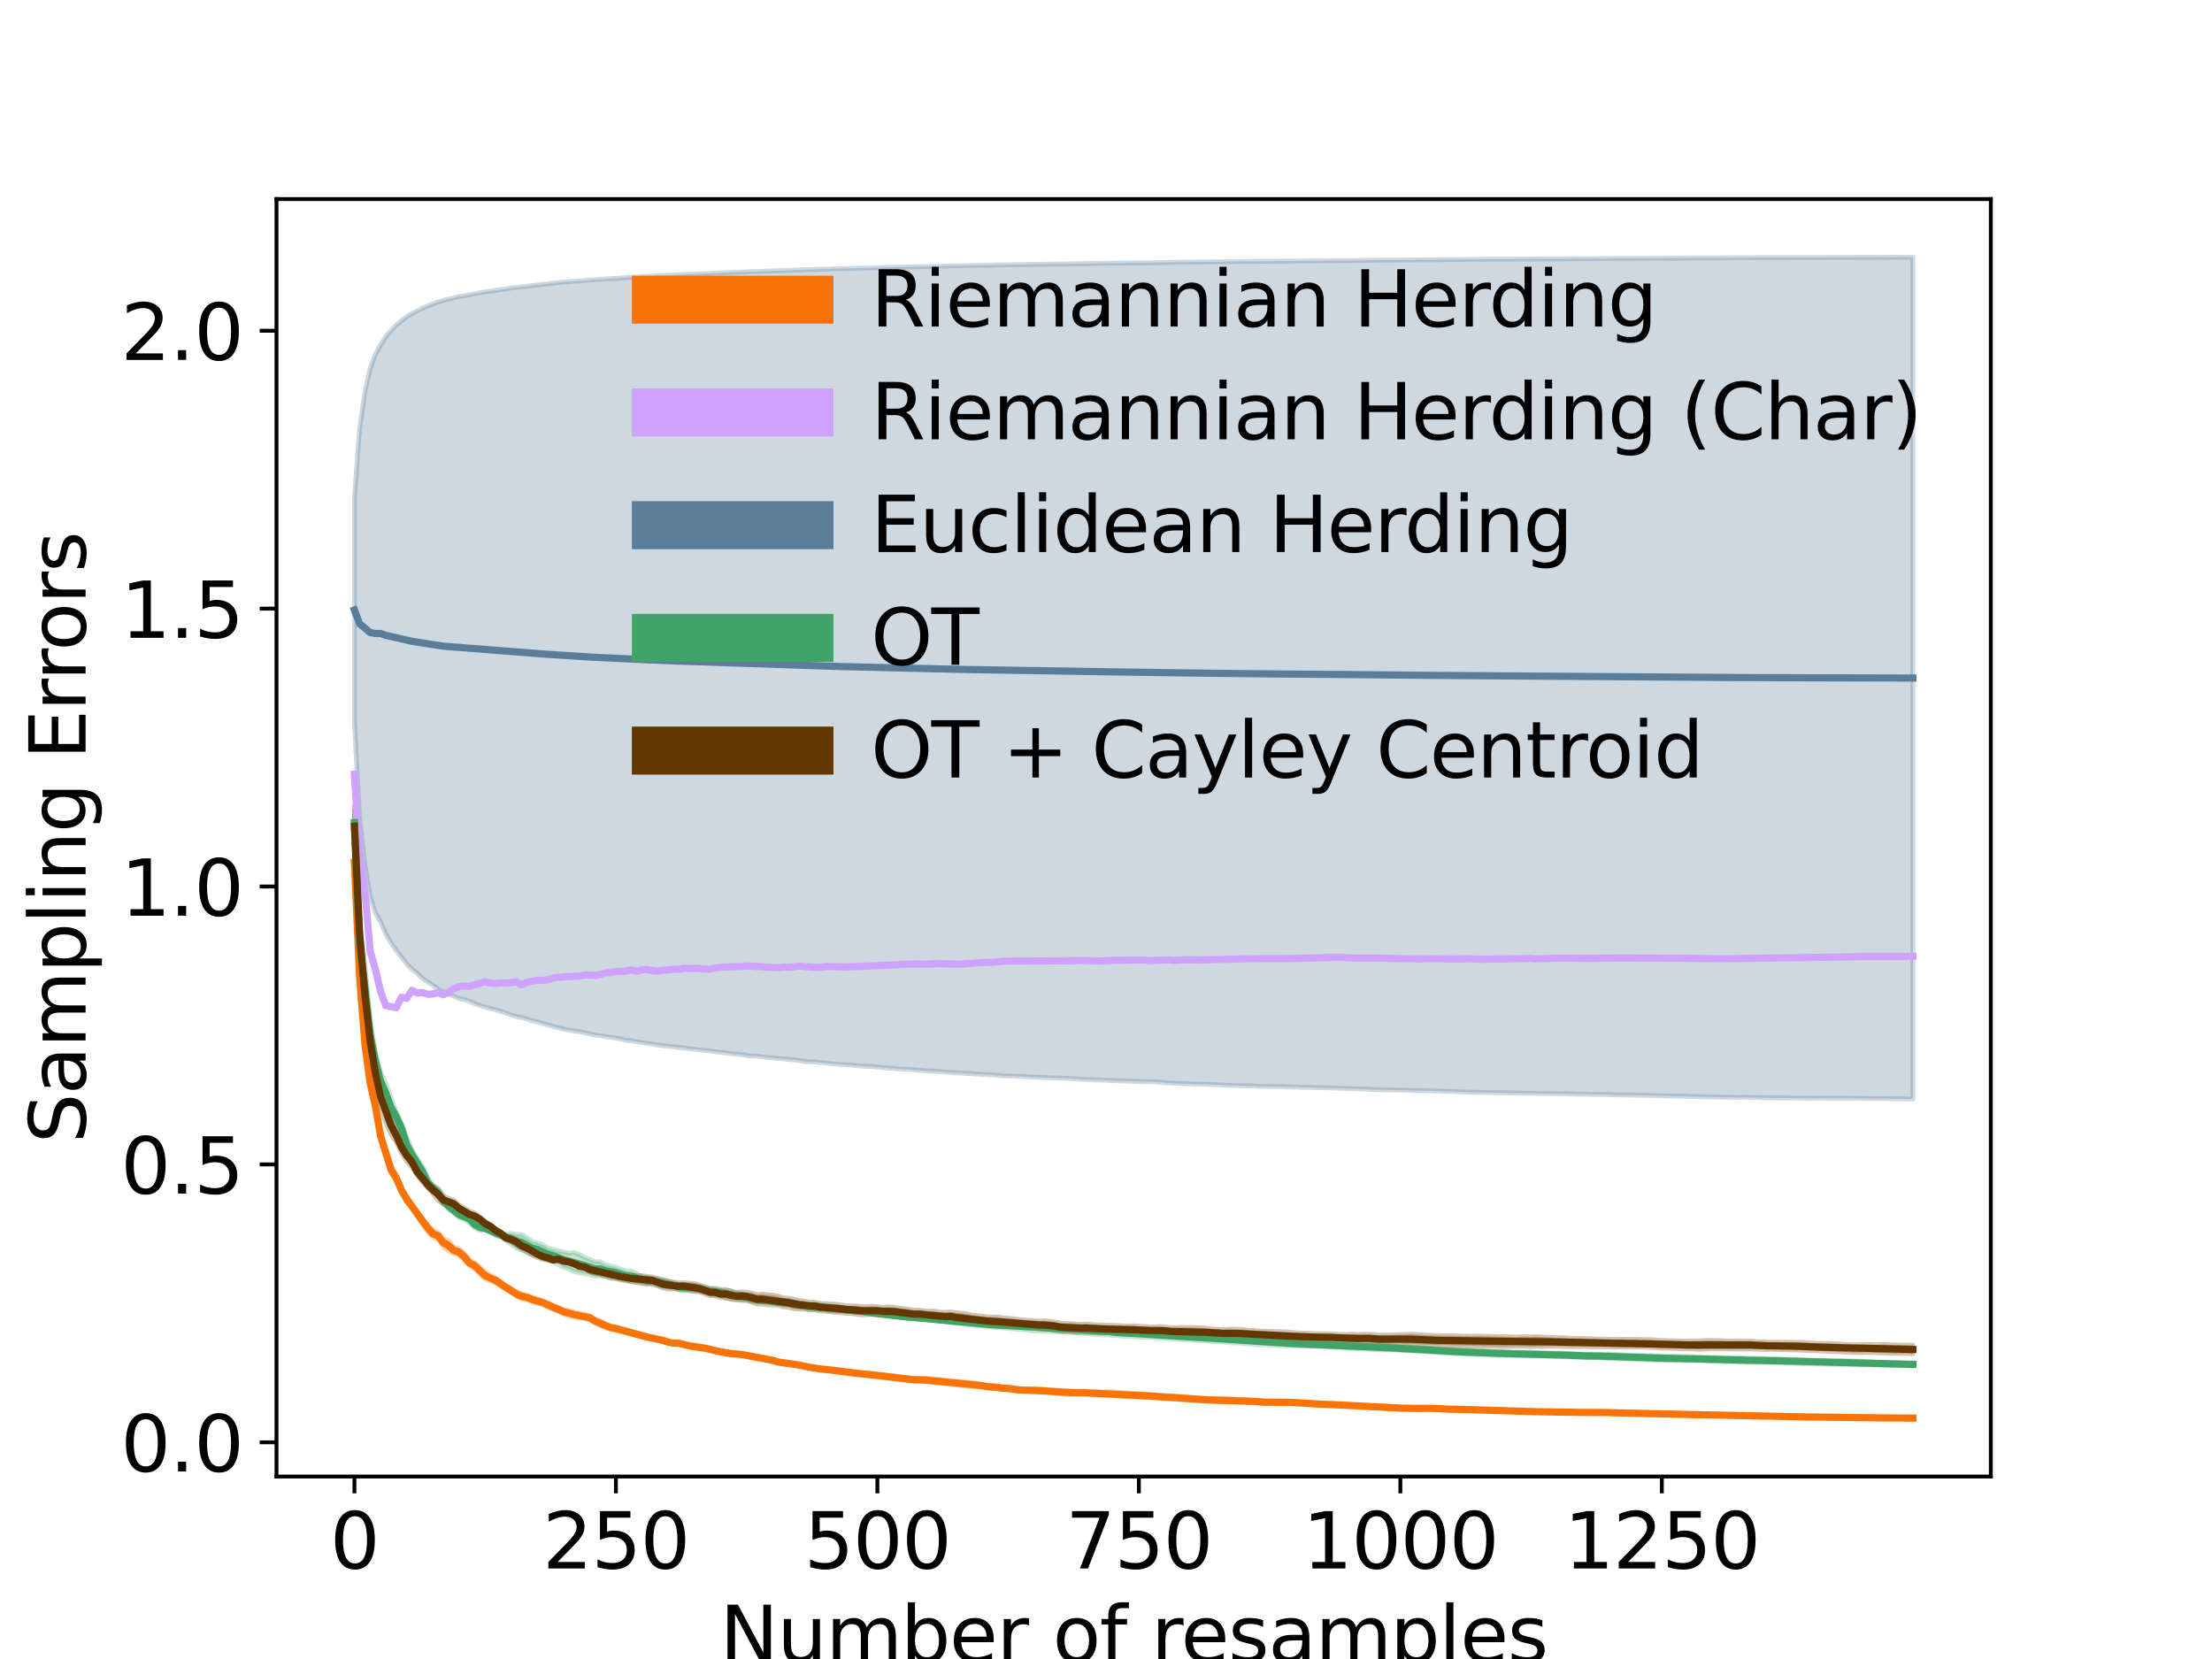 <?xml version="1.0" encoding="utf-8" standalone="no"?>
<!DOCTYPE svg PUBLIC "-//W3C//DTD SVG 1.1//EN"
  "http://www.w3.org/Graphics/SVG/1.1/DTD/svg11.dtd">
<svg height="345.6pt" version="1.1" viewBox="0 0 460.8 345.6" width="460.8pt" xmlns="http://www.w3.org/2000/svg" xmlns:xlink="http://www.w3.org/1999/xlink">
 <defs>
  <style type="text/css">*{stroke-linecap:butt;stroke-linejoin:round;}</style>
 </defs>
 <g id="figure_1">
  <g id="patch_1">
   <path d="M 0 345.6 
L 460.8 345.6 
L 460.8 0 
L 0 0 
z
" style="fill:#ffffff;"/>
  </g>
  <g id="axes_1">
   <g id="patch_2">
    <path d="M 57.6 307.584 
L 414.72 307.584 
L 414.72 41.472 
L 57.6 41.472 
z
" style="fill:#ffffff;"/>
   </g>
   <g id="PolyCollection_1">
    <defs>
     <path d="M 73.833 -169.506 
L 73.833 -162.478 
L 74.922 -140.488 
L 76.012 -126.026 
L 77.101 -119.244 
L 78.191 -114.145 
L 79.28 -108.082 
L 80.369 -105.265 
L 81.459 -101.184 
L 82.548 -99.679 
L 83.638 -97.251 
L 84.727 -95.191 
L 85.817 -93.84 
L 86.906 -92.221 
L 87.996 -90.654 
L 89.085 -89.048 
L 90.174 -87.778 
L 91.264 -87.468 
L 92.353 -85.837 
L 93.443 -85.052 
L 94.532 -84.488 
L 95.622 -84.039 
L 96.711 -83.099 
L 97.801 -81.984 
L 98.89 -81.278 
L 99.979 -80.256 
L 101.069 -79.095 
L 102.158 -78.779 
L 103.248 -78.389 
L 104.337 -77.585 
L 105.427 -77.043 
L 106.516 -76.377 
L 107.606 -75.562 
L 108.695 -74.958 
L 109.784 -74.905 
L 110.874 -74.352 
L 111.963 -74.096 
L 113.053 -73.836 
L 114.142 -73.261 
L 115.232 -72.787 
L 116.321 -72.465 
L 117.411 -71.874 
L 118.5 -71.403 
L 119.589 -71.246 
L 120.679 -71.015 
L 121.768 -71.027 
L 122.858 -70.641 
L 123.947 -70.012 
L 125.037 -69.417 
L 126.126 -69.006 
L 127.216 -68.667 
L 128.305 -68.51 
L 129.394 -68.239 
L 130.484 -67.919 
L 131.573 -67.594 
L 132.663 -67.277 
L 133.752 -67.059 
L 134.842 -66.923 
L 135.931 -66.781 
L 137.021 -66.425 
L 138.11 -66.254 
L 139.199 -65.88 
L 140.289 -65.674 
L 141.378 -65.559 
L 142.468 -65.3 
L 143.557 -64.977 
L 144.647 -64.828 
L 145.736 -64.574 
L 146.826 -64.488 
L 147.915 -64.215 
L 149.004 -63.991 
L 150.094 -63.794 
L 151.183 -63.517 
L 152.273 -63.356 
L 153.362 -63.349 
L 154.452 -63.228 
L 155.541 -63.081 
L 156.631 -62.796 
L 157.72 -62.547 
L 158.809 -62.47 
L 159.899 -62.279 
L 160.988 -61.981 
L 162.078 -61.669 
L 163.167 -61.541 
L 164.257 -61.381 
L 165.346 -61.356 
L 166.436 -61.072 
L 167.525 -60.818 
L 168.614 -60.621 
L 169.704 -60.478 
L 170.793 -60.297 
L 171.883 -60.28 
L 172.972 -60.103 
L 174.062 -59.929 
L 175.151 -59.711 
L 176.241 -59.719 
L 177.33 -59.424 
L 178.419 -59.263 
L 179.509 -59.222 
L 180.598 -59.065 
L 181.688 -58.956 
L 182.777 -58.822 
L 183.867 -58.682 
L 184.956 -58.57 
L 186.046 -58.45 
L 187.135 -58.276 
L 188.224 -58.111 
L 189.314 -58.029 
L 190.403 -57.856 
L 191.493 -57.854 
L 192.582 -57.772 
L 193.672 -57.661 
L 194.761 -57.528 
L 195.851 -57.472 
L 196.94 -57.346 
L 198.029 -57.282 
L 199.119 -57.093 
L 200.208 -56.924 
L 201.298 -56.893 
L 202.387 -56.818 
L 203.477 -56.761 
L 204.566 -56.662 
L 205.656 -56.496 
L 206.745 -56.41 
L 207.834 -56.319 
L 208.924 -56.213 
L 210.013 -56.146 
L 211.103 -55.937 
L 212.192 -55.834 
L 213.282 -55.802 
L 214.371 -55.725 
L 215.461 -55.713 
L 216.55 -55.623 
L 217.639 -55.538 
L 218.729 -55.459 
L 219.818 -55.333 
L 220.908 -55.23 
L 221.997 -55.148 
L 223.087 -55.12 
L 224.176 -55.133 
L 225.266 -55.164 
L 226.355 -55.123 
L 227.444 -55.069 
L 228.534 -54.974 
L 229.623 -54.911 
L 230.713 -54.937 
L 231.802 -54.86 
L 232.892 -54.753 
L 233.981 -54.704 
L 235.071 -54.617 
L 236.16 -54.609 
L 237.249 -54.56 
L 238.339 -54.511 
L 239.428 -54.469 
L 240.518 -54.404 
L 241.607 -54.32 
L 242.697 -54.188 
L 243.786 -54.166 
L 244.876 -54.138 
L 245.965 -54.05 
L 247.054 -53.982 
L 248.144 -53.894 
L 249.233 -53.893 
L 250.323 -53.747 
L 251.412 -53.73 
L 252.502 -53.663 
L 253.591 -53.63 
L 254.681 -53.622 
L 255.77 -53.65 
L 256.859 -53.622 
L 257.949 -53.499 
L 259.038 -53.473 
L 260.128 -53.449 
L 261.217 -53.414 
L 262.307 -53.283 
L 263.396 -53.269 
L 264.486 -53.298 
L 265.575 -53.339 
L 266.664 -53.314 
L 267.754 -53.326 
L 268.843 -53.256 
L 269.933 -53.165 
L 271.022 -53.127 
L 272.112 -53.088 
L 273.201 -53.04 
L 274.291 -52.976 
L 275.38 -52.906 
L 276.469 -52.897 
L 277.559 -52.866 
L 278.648 -52.766 
L 279.738 -52.719 
L 280.827 -52.67 
L 281.917 -52.579 
L 283.006 -52.501 
L 284.096 -52.447 
L 285.185 -52.433 
L 286.274 -52.374 
L 287.364 -52.278 
L 288.453 -52.239 
L 289.543 -52.212 
L 290.632 -52.151 
L 291.722 -52.077 
L 292.811 -52.035 
L 293.901 -52.031 
L 294.99 -52.044 
L 296.079 -52.08 
L 297.169 -52.07 
L 298.258 -52.106 
L 299.348 -52.051 
L 300.437 -52.034 
L 301.527 -51.993 
L 302.616 -51.959 
L 303.706 -51.911 
L 304.795 -51.861 
L 305.884 -51.861 
L 306.974 -51.87 
L 308.063 -51.838 
L 309.153 -51.774 
L 310.242 -51.749 
L 311.332 -51.665 
L 312.421 -51.609 
L 313.511 -51.589 
L 314.6 -51.514 
L 315.689 -51.543 
L 316.779 -51.484 
L 317.868 -51.45 
L 318.958 -51.398 
L 320.047 -51.388 
L 321.137 -51.39 
L 322.226 -51.386 
L 323.316 -51.391 
L 324.405 -51.35 
L 325.494 -51.317 
L 326.584 -51.303 
L 327.673 -51.254 
L 328.763 -51.258 
L 329.852 -51.252 
L 330.942 -51.287 
L 332.031 -51.27 
L 333.121 -51.248 
L 334.21 -51.285 
L 335.299 -51.265 
L 336.389 -51.214 
L 337.478 -51.191 
L 338.568 -51.136 
L 339.657 -51.067 
L 340.747 -51.043 
L 341.836 -50.999 
L 342.926 -50.935 
L 344.015 -50.941 
L 345.104 -50.963 
L 346.194 -50.988 
L 347.283 -50.982 
L 348.373 -50.925 
L 349.462 -50.907 
L 350.552 -50.913 
L 351.641 -50.868 
L 352.731 -50.849 
L 353.82 -50.844 
L 354.909 -50.823 
L 355.999 -50.828 
L 357.088 -50.862 
L 358.178 -50.851 
L 359.267 -50.814 
L 360.357 -50.81 
L 361.446 -50.758 
L 362.536 -50.711 
L 363.625 -50.702 
L 364.714 -50.69 
L 365.804 -50.677 
L 366.893 -50.652 
L 367.983 -50.645 
L 369.072 -50.602 
L 370.162 -50.559 
L 371.251 -50.486 
L 372.341 -50.459 
L 373.43 -50.417 
L 374.519 -50.394 
L 375.609 -50.369 
L 376.698 -50.351 
L 377.788 -50.303 
L 378.877 -50.357 
L 379.967 -50.318 
L 381.056 -50.304 
L 382.146 -50.326 
L 383.235 -50.326 
L 384.324 -50.294 
L 385.414 -50.253 
L 386.503 -50.22 
L 387.593 -50.222 
L 388.682 -50.225 
L 389.772 -50.195 
L 390.861 -50.197 
L 391.951 -50.18 
L 393.04 -50.174 
L 394.129 -50.146 
L 395.219 -50.116 
L 396.308 -50.112 
L 397.398 -50.143 
L 398.487 -50.147 
L 398.487 -50.221 
L 398.487 -50.221 
L 397.398 -50.182 
L 396.308 -50.176 
L 395.219 -50.21 
L 394.129 -50.254 
L 393.04 -50.271 
L 391.951 -50.32 
L 390.861 -50.345 
L 389.772 -50.317 
L 388.682 -50.307 
L 387.593 -50.387 
L 386.503 -50.422 
L 385.414 -50.438 
L 384.324 -50.419 
L 383.235 -50.402 
L 382.146 -50.423 
L 381.056 -50.425 
L 379.967 -50.433 
L 378.877 -50.444 
L 377.788 -50.422 
L 376.698 -50.482 
L 375.609 -50.512 
L 374.519 -50.532 
L 373.43 -50.577 
L 372.341 -50.612 
L 371.251 -50.677 
L 370.162 -50.741 
L 369.072 -50.766 
L 367.983 -50.813 
L 366.893 -50.835 
L 365.804 -50.847 
L 364.714 -50.895 
L 363.625 -50.902 
L 362.536 -50.896 
L 361.446 -50.967 
L 360.357 -50.941 
L 359.267 -50.87 
L 358.178 -50.924 
L 357.088 -50.952 
L 355.999 -50.938 
L 354.909 -50.921 
L 353.82 -50.936 
L 352.731 -50.938 
L 351.641 -50.91 
L 350.552 -50.964 
L 349.462 -51.009 
L 348.373 -51.088 
L 347.283 -51.128 
L 346.194 -51.158 
L 345.104 -51.186 
L 344.015 -51.19 
L 342.926 -51.203 
L 341.836 -51.26 
L 340.747 -51.243 
L 339.657 -51.234 
L 338.568 -51.237 
L 337.478 -51.296 
L 336.389 -51.311 
L 335.299 -51.361 
L 334.21 -51.402 
L 333.121 -51.4 
L 332.031 -51.419 
L 330.942 -51.468 
L 329.852 -51.474 
L 328.763 -51.476 
L 327.673 -51.471 
L 326.584 -51.502 
L 325.494 -51.484 
L 324.405 -51.488 
L 323.316 -51.532 
L 322.226 -51.54 
L 321.137 -51.594 
L 320.047 -51.651 
L 318.958 -51.627 
L 317.868 -51.658 
L 316.779 -51.724 
L 315.689 -51.71 
L 314.6 -51.739 
L 313.511 -51.783 
L 312.421 -51.789 
L 311.332 -51.834 
L 310.242 -51.871 
L 309.153 -51.935 
L 308.063 -51.987 
L 306.974 -52.051 
L 305.884 -52.062 
L 304.795 -52.025 
L 303.706 -52.107 
L 302.616 -52.16 
L 301.527 -52.126 
L 300.437 -52.154 
L 299.348 -52.238 
L 298.258 -52.354 
L 297.169 -52.321 
L 296.079 -52.358 
L 294.99 -52.368 
L 293.901 -52.388 
L 292.811 -52.413 
L 291.722 -52.451 
L 290.632 -52.551 
L 289.543 -52.622 
L 288.453 -52.643 
L 287.364 -52.684 
L 286.274 -52.747 
L 285.185 -52.761 
L 284.096 -52.807 
L 283.006 -52.889 
L 281.917 -52.935 
L 280.827 -52.979 
L 279.738 -53.058 
L 278.648 -53.1 
L 277.559 -53.126 
L 276.469 -53.17 
L 275.38 -53.204 
L 274.291 -53.295 
L 273.201 -53.471 
L 272.112 -53.472 
L 271.022 -53.5 
L 269.933 -53.588 
L 268.843 -53.67 
L 267.754 -53.74 
L 266.664 -53.721 
L 265.575 -53.732 
L 264.486 -53.728 
L 263.396 -53.745 
L 262.307 -53.777 
L 261.217 -53.907 
L 260.128 -53.939 
L 259.038 -54.03 
L 257.949 -54.101 
L 256.859 -54.22 
L 255.77 -54.239 
L 254.681 -54.258 
L 253.591 -54.277 
L 252.502 -54.265 
L 251.412 -54.249 
L 250.323 -54.32 
L 249.233 -54.393 
L 248.144 -54.495 
L 247.054 -54.591 
L 245.965 -54.644 
L 244.876 -54.726 
L 243.786 -54.799 
L 242.697 -54.808 
L 241.607 -54.93 
L 240.518 -55.027 
L 239.428 -55.127 
L 238.339 -55.215 
L 237.249 -55.295 
L 236.16 -55.326 
L 235.071 -55.347 
L 233.981 -55.529 
L 232.892 -55.573 
L 231.802 -55.713 
L 230.713 -55.688 
L 229.623 -55.646 
L 228.534 -55.67 
L 227.444 -55.731 
L 226.355 -55.769 
L 225.266 -55.859 
L 224.176 -55.804 
L 223.087 -55.831 
L 221.997 -55.939 
L 220.908 -55.955 
L 219.818 -55.973 
L 218.729 -56.035 
L 217.639 -56.156 
L 216.55 -56.329 
L 215.461 -56.344 
L 214.371 -56.267 
L 213.282 -56.278 
L 212.192 -56.298 
L 211.103 -56.43 
L 210.013 -56.57 
L 208.924 -56.599 
L 207.834 -56.819 
L 206.745 -56.964 
L 205.656 -56.977 
L 204.566 -57.214 
L 203.477 -57.465 
L 202.387 -57.576 
L 201.298 -57.651 
L 200.208 -57.747 
L 199.119 -57.906 
L 198.029 -57.97 
L 196.94 -58.064 
L 195.851 -58.247 
L 194.761 -58.359 
L 193.672 -58.407 
L 192.582 -58.485 
L 191.493 -58.476 
L 190.403 -58.486 
L 189.314 -58.584 
L 188.224 -58.71 
L 187.135 -58.82 
L 186.046 -59.043 
L 184.956 -59.108 
L 183.867 -59.246 
L 182.777 -59.312 
L 181.688 -59.539 
L 180.598 -59.589 
L 179.509 -59.652 
L 178.419 -59.784 
L 177.33 -59.859 
L 176.241 -59.953 
L 175.151 -60.023 
L 174.062 -60.179 
L 172.972 -60.315 
L 171.883 -60.472 
L 170.793 -60.567 
L 169.704 -60.723 
L 168.614 -60.942 
L 167.525 -61.116 
L 166.436 -61.399 
L 165.346 -61.721 
L 164.257 -61.787 
L 163.167 -61.906 
L 162.078 -62.067 
L 160.988 -62.432 
L 159.899 -62.671 
L 158.809 -62.843 
L 157.72 -63.077 
L 156.631 -63.096 
L 155.541 -63.402 
L 154.452 -63.67 
L 153.362 -63.79 
L 152.273 -63.882 
L 151.183 -64.069 
L 150.094 -64.189 
L 149.004 -64.488 
L 147.915 -64.742 
L 146.826 -65.023 
L 145.736 -65.211 
L 144.647 -65.344 
L 143.557 -65.515 
L 142.468 -65.706 
L 141.378 -66.007 
L 140.289 -65.926 
L 139.199 -66.14 
L 138.11 -66.482 
L 137.021 -66.58 
L 135.931 -66.894 
L 134.842 -67.221 
L 133.752 -67.566 
L 132.663 -67.868 
L 131.573 -68.18 
L 130.484 -68.65 
L 129.394 -68.816 
L 128.305 -69.161 
L 127.216 -69.388 
L 126.126 -69.809 
L 125.037 -70.437 
L 123.947 -70.802 
L 122.858 -71.509 
L 121.768 -71.858 
L 120.679 -72.069 
L 119.589 -72.252 
L 118.5 -72.622 
L 117.411 -72.792 
L 116.321 -73.311 
L 115.232 -73.637 
L 114.142 -74.253 
L 113.053 -74.661 
L 111.963 -75.022 
L 110.874 -75.411 
L 109.784 -75.767 
L 108.695 -76.118 
L 107.606 -76.48 
L 106.516 -77.107 
L 105.427 -77.777 
L 104.337 -78.566 
L 103.248 -79.345 
L 102.158 -80.025 
L 101.069 -80.595 
L 99.979 -81.599 
L 98.89 -82.574 
L 97.801 -83.02 
L 96.711 -84.495 
L 95.622 -85.504 
L 94.532 -85.756 
L 93.443 -87.221 
L 92.353 -87.554 
L 91.264 -88.858 
L 90.174 -89.397 
L 89.085 -90.561 
L 87.996 -91.438 
L 86.906 -93.044 
L 85.817 -94.681 
L 84.727 -96.398 
L 83.638 -98.053 
L 82.548 -100.76 
L 81.459 -102.666 
L 80.369 -105.814 
L 79.28 -109.828 
L 78.191 -116.343 
L 77.101 -120.753 
L 76.012 -130.496 
L 74.922 -143.291 
L 73.833 -169.506 
z
" id="mc298b11ec9" style="stroke:#f97306;stroke-opacity:0.3;"/>
    </defs>
    <g clip-path="url(#p00e2a375f3)">
     <use style="fill:#f97306;fill-opacity:0.3;stroke:#f97306;stroke-opacity:0.3;" x="0" xlink:href="#mc298b11ec9" y="345.6"/>
    </g>
   </g>
   <g id="PolyCollection_2">
    <defs>
     <path d="M 73.833 -184.324 
L 73.833 -184.324 
L 74.922 -167.907 
L 76.012 -160.05 
L 77.101 -147.502 
L 78.191 -143.684 
L 79.28 -139.054 
L 80.369 -136.096 
L 81.459 -135.901 
L 82.548 -135.676 
L 83.638 -137.878 
L 84.727 -137.606 
L 85.817 -139.31 
L 86.906 -138.727 
L 87.996 -138.852 
L 89.085 -138.471 
L 90.174 -138.533 
L 91.264 -138.836 
L 92.353 -138.369 
L 93.443 -138.904 
L 94.532 -139.613 
L 95.622 -140.077 
L 96.711 -140.194 
L 97.801 -140.134 
L 98.89 -140.461 
L 99.979 -140.699 
L 101.069 -141.099 
L 102.158 -140.804 
L 103.248 -140.743 
L 104.337 -140.842 
L 105.427 -140.816 
L 106.516 -140.973 
L 107.606 -141.06 
L 108.695 -140.451 
L 109.784 -140.95 
L 110.874 -141.171 
L 111.963 -141.412 
L 113.053 -141.355 
L 114.142 -141.501 
L 115.232 -141.895 
L 116.321 -142.022 
L 117.411 -142.091 
L 118.5 -142.117 
L 119.589 -142.21 
L 120.679 -142.259 
L 121.768 -142.484 
L 122.858 -142.458 
L 123.947 -142.413 
L 125.037 -142.602 
L 126.126 -142.939 
L 127.216 -142.961 
L 128.305 -143.251 
L 129.394 -143.196 
L 130.484 -143.323 
L 131.573 -143.585 
L 132.663 -143.262 
L 133.752 -143.601 
L 134.842 -143.639 
L 135.931 -143.386 
L 137.021 -143.304 
L 138.11 -143.511 
L 139.199 -143.525 
L 140.289 -143.682 
L 141.378 -143.669 
L 142.468 -143.903 
L 143.557 -143.801 
L 144.647 -143.89 
L 145.736 -143.857 
L 146.826 -143.762 
L 147.915 -143.692 
L 149.004 -143.97 
L 150.094 -144.118 
L 151.183 -144.16 
L 152.273 -144.18 
L 153.362 -144.112 
L 154.452 -144.244 
L 155.541 -144.375 
L 156.631 -144.295 
L 157.72 -144.294 
L 158.809 -144.152 
L 159.899 -144.022 
L 160.988 -144.017 
L 162.078 -143.994 
L 163.167 -144.12 
L 164.257 -144.078 
L 165.346 -144.259 
L 166.436 -144.344 
L 167.525 -144.212 
L 168.614 -144.166 
L 169.704 -144.079 
L 170.793 -144.038 
L 171.883 -144.249 
L 172.972 -144.209 
L 174.062 -144.078 
L 175.151 -144.134 
L 176.241 -144.154 
L 177.33 -144.196 
L 178.419 -144.158 
L 179.509 -144.345 
L 180.598 -144.382 
L 181.688 -144.337 
L 182.777 -144.44 
L 183.867 -144.486 
L 184.956 -144.475 
L 186.046 -144.639 
L 187.135 -144.634 
L 188.224 -144.743 
L 189.314 -144.775 
L 190.403 -144.753 
L 191.493 -144.763 
L 192.582 -144.82 
L 193.672 -144.767 
L 194.761 -144.868 
L 195.851 -144.824 
L 196.94 -144.807 
L 198.029 -144.76 
L 199.119 -144.729 
L 200.208 -144.754 
L 201.298 -144.854 
L 202.387 -144.941 
L 203.477 -145.011 
L 204.566 -145.101 
L 205.656 -145.106 
L 206.745 -145.114 
L 207.834 -145.24 
L 208.924 -145.353 
L 210.013 -145.355 
L 211.103 -145.363 
L 212.192 -145.353 
L 213.282 -145.372 
L 214.371 -145.41 
L 215.461 -145.424 
L 216.55 -145.376 
L 217.639 -145.304 
L 218.729 -145.391 
L 219.818 -145.386 
L 220.908 -145.389 
L 221.997 -145.397 
L 223.087 -145.462 
L 224.176 -145.504 
L 225.266 -145.503 
L 226.355 -145.461 
L 227.444 -145.467 
L 228.534 -145.467 
L 229.623 -145.413 
L 230.713 -145.507 
L 231.802 -145.541 
L 232.892 -145.576 
L 233.981 -145.648 
L 235.071 -145.631 
L 236.16 -145.664 
L 237.249 -145.621 
L 238.339 -145.62 
L 239.428 -145.463 
L 240.518 -145.546 
L 241.607 -145.571 
L 242.697 -145.624 
L 243.786 -145.636 
L 244.876 -145.531 
L 245.965 -145.607 
L 247.054 -145.673 
L 248.144 -145.638 
L 249.233 -145.627 
L 250.323 -145.631 
L 251.412 -145.672 
L 252.502 -145.655 
L 253.591 -145.65 
L 254.681 -145.685 
L 255.77 -145.737 
L 256.859 -145.802 
L 257.949 -145.824 
L 259.038 -145.797 
L 260.128 -145.861 
L 261.217 -145.934 
L 262.307 -145.901 
L 263.396 -145.891 
L 264.486 -145.93 
L 265.575 -145.871 
L 266.664 -145.889 
L 267.754 -145.865 
L 268.843 -145.889 
L 269.933 -145.936 
L 271.022 -145.939 
L 272.112 -145.972 
L 273.201 -146.033 
L 274.291 -146.079 
L 275.38 -146.101 
L 276.469 -146.133 
L 277.559 -146.155 
L 278.648 -146.181 
L 279.738 -146.123 
L 280.827 -145.998 
L 281.917 -145.939 
L 283.006 -145.988 
L 284.096 -146.014 
L 285.185 -145.971 
L 286.274 -145.985 
L 287.364 -146.014 
L 288.453 -145.923 
L 289.543 -145.938 
L 290.632 -145.903 
L 291.722 -145.891 
L 292.811 -145.871 
L 293.901 -145.836 
L 294.99 -145.822 
L 296.079 -145.827 
L 297.169 -145.896 
L 298.258 -145.902 
L 299.348 -145.851 
L 300.437 -145.836 
L 301.527 -145.824 
L 302.616 -145.802 
L 303.706 -145.851 
L 304.795 -145.86 
L 305.884 -145.855 
L 306.974 -145.81 
L 308.063 -145.785 
L 309.153 -145.758 
L 310.242 -145.81 
L 311.332 -145.822 
L 312.421 -145.784 
L 313.511 -145.819 
L 314.6 -145.843 
L 315.689 -145.891 
L 316.779 -145.933 
L 317.868 -145.922 
L 318.958 -145.95 
L 320.047 -145.849 
L 321.137 -145.9 
L 322.226 -145.944 
L 323.316 -145.962 
L 324.405 -145.99 
L 325.494 -145.978 
L 326.584 -145.975 
L 327.673 -145.931 
L 328.763 -145.89 
L 329.852 -145.901 
L 330.942 -145.916 
L 332.031 -145.942 
L 333.121 -146.019 
L 334.21 -146.007 
L 335.299 -146.041 
L 336.389 -146.06 
L 337.478 -146.048 
L 338.568 -146.041 
L 339.657 -146.044 
L 340.747 -146.075 
L 341.836 -146.042 
L 342.926 -146.109 
L 344.015 -146.114 
L 345.104 -146.004 
L 346.194 -145.976 
L 347.283 -145.95 
L 348.373 -145.985 
L 349.462 -145.975 
L 350.552 -145.985 
L 351.641 -145.943 
L 352.731 -145.908 
L 353.82 -145.933 
L 354.909 -145.927 
L 355.999 -145.88 
L 357.088 -145.85 
L 358.178 -145.865 
L 359.267 -145.877 
L 360.357 -145.923 
L 361.446 -145.906 
L 362.536 -145.921 
L 363.625 -145.929 
L 364.714 -145.95 
L 365.804 -146.006 
L 366.893 -146.042 
L 367.983 -146.036 
L 369.072 -145.992 
L 370.162 -146.015 
L 371.251 -146.041 
L 372.341 -146.08 
L 373.43 -146.083 
L 374.519 -146.102 
L 375.609 -146.094 
L 376.698 -146.092 
L 377.788 -146.131 
L 378.877 -146.136 
L 379.967 -146.15 
L 381.056 -146.143 
L 382.146 -146.174 
L 383.235 -146.235 
L 384.324 -146.285 
L 385.414 -146.289 
L 386.503 -146.305 
L 387.593 -146.331 
L 388.682 -146.321 
L 389.772 -146.325 
L 390.861 -146.329 
L 391.951 -146.305 
L 393.04 -146.29 
L 394.129 -146.302 
L 395.219 -146.33 
L 396.308 -146.342 
L 397.398 -146.368 
L 398.487 -146.386 
L 398.487 -146.386 
L 398.487 -146.386 
L 397.398 -146.368 
L 396.308 -146.342 
L 395.219 -146.33 
L 394.129 -146.302 
L 393.04 -146.29 
L 391.951 -146.305 
L 390.861 -146.329 
L 389.772 -146.325 
L 388.682 -146.321 
L 387.593 -146.331 
L 386.503 -146.305 
L 385.414 -146.289 
L 384.324 -146.285 
L 383.235 -146.235 
L 382.146 -146.174 
L 381.056 -146.143 
L 379.967 -146.15 
L 378.877 -146.136 
L 377.788 -146.131 
L 376.698 -146.092 
L 375.609 -146.094 
L 374.519 -146.102 
L 373.43 -146.083 
L 372.341 -146.08 
L 371.251 -146.041 
L 370.162 -146.015 
L 369.072 -145.992 
L 367.983 -146.036 
L 366.893 -146.042 
L 365.804 -146.006 
L 364.714 -145.95 
L 363.625 -145.929 
L 362.536 -145.921 
L 361.446 -145.906 
L 360.357 -145.923 
L 359.267 -145.877 
L 358.178 -145.865 
L 357.088 -145.85 
L 355.999 -145.88 
L 354.909 -145.927 
L 353.82 -145.933 
L 352.731 -145.908 
L 351.641 -145.943 
L 350.552 -145.985 
L 349.462 -145.975 
L 348.373 -145.985 
L 347.283 -145.95 
L 346.194 -145.976 
L 345.104 -146.004 
L 344.015 -146.114 
L 342.926 -146.109 
L 341.836 -146.042 
L 340.747 -146.075 
L 339.657 -146.044 
L 338.568 -146.041 
L 337.478 -146.048 
L 336.389 -146.06 
L 335.299 -146.041 
L 334.21 -146.007 
L 333.121 -146.019 
L 332.031 -145.942 
L 330.942 -145.916 
L 329.852 -145.901 
L 328.763 -145.89 
L 327.673 -145.931 
L 326.584 -145.975 
L 325.494 -145.978 
L 324.405 -145.99 
L 323.316 -145.962 
L 322.226 -145.944 
L 321.137 -145.9 
L 320.047 -145.849 
L 318.958 -145.95 
L 317.868 -145.922 
L 316.779 -145.933 
L 315.689 -145.891 
L 314.6 -145.843 
L 313.511 -145.819 
L 312.421 -145.784 
L 311.332 -145.822 
L 310.242 -145.81 
L 309.153 -145.758 
L 308.063 -145.785 
L 306.974 -145.81 
L 305.884 -145.855 
L 304.795 -145.86 
L 303.706 -145.851 
L 302.616 -145.802 
L 301.527 -145.824 
L 300.437 -145.836 
L 299.348 -145.851 
L 298.258 -145.902 
L 297.169 -145.896 
L 296.079 -145.827 
L 294.99 -145.822 
L 293.901 -145.836 
L 292.811 -145.871 
L 291.722 -145.891 
L 290.632 -145.903 
L 289.543 -145.938 
L 288.453 -145.923 
L 287.364 -146.014 
L 286.274 -145.985 
L 285.185 -145.971 
L 284.096 -146.014 
L 283.006 -145.988 
L 281.917 -145.939 
L 280.827 -145.998 
L 279.738 -146.123 
L 278.648 -146.181 
L 277.559 -146.155 
L 276.469 -146.133 
L 275.38 -146.101 
L 274.291 -146.079 
L 273.201 -146.033 
L 272.112 -145.972 
L 271.022 -145.939 
L 269.933 -145.936 
L 268.843 -145.889 
L 267.754 -145.865 
L 266.664 -145.889 
L 265.575 -145.871 
L 264.486 -145.93 
L 263.396 -145.891 
L 262.307 -145.901 
L 261.217 -145.934 
L 260.128 -145.861 
L 259.038 -145.797 
L 257.949 -145.824 
L 256.859 -145.802 
L 255.77 -145.737 
L 254.681 -145.685 
L 253.591 -145.65 
L 252.502 -145.655 
L 251.412 -145.672 
L 250.323 -145.631 
L 249.233 -145.627 
L 248.144 -145.638 
L 247.054 -145.673 
L 245.965 -145.607 
L 244.876 -145.531 
L 243.786 -145.636 
L 242.697 -145.624 
L 241.607 -145.571 
L 240.518 -145.546 
L 239.428 -145.463 
L 238.339 -145.62 
L 237.249 -145.621 
L 236.16 -145.664 
L 235.071 -145.631 
L 233.981 -145.648 
L 232.892 -145.576 
L 231.802 -145.541 
L 230.713 -145.507 
L 229.623 -145.413 
L 228.534 -145.467 
L 227.444 -145.467 
L 226.355 -145.461 
L 225.266 -145.503 
L 224.176 -145.504 
L 223.087 -145.462 
L 221.997 -145.397 
L 220.908 -145.389 
L 219.818 -145.386 
L 218.729 -145.391 
L 217.639 -145.304 
L 216.55 -145.376 
L 215.461 -145.424 
L 214.371 -145.41 
L 213.282 -145.372 
L 212.192 -145.353 
L 211.103 -145.363 
L 210.013 -145.355 
L 208.924 -145.353 
L 207.834 -145.24 
L 206.745 -145.114 
L 205.656 -145.106 
L 204.566 -145.101 
L 203.477 -145.011 
L 202.387 -144.941 
L 201.298 -144.854 
L 200.208 -144.754 
L 199.119 -144.729 
L 198.029 -144.76 
L 196.94 -144.807 
L 195.851 -144.824 
L 194.761 -144.868 
L 193.672 -144.767 
L 192.582 -144.82 
L 191.493 -144.763 
L 190.403 -144.753 
L 189.314 -144.775 
L 188.224 -144.743 
L 187.135 -144.634 
L 186.046 -144.639 
L 184.956 -144.475 
L 183.867 -144.486 
L 182.777 -144.44 
L 181.688 -144.337 
L 180.598 -144.382 
L 179.509 -144.345 
L 178.419 -144.158 
L 177.33 -144.196 
L 176.241 -144.154 
L 175.151 -144.134 
L 174.062 -144.078 
L 172.972 -144.209 
L 171.883 -144.249 
L 170.793 -144.038 
L 169.704 -144.079 
L 168.614 -144.166 
L 167.525 -144.212 
L 166.436 -144.344 
L 165.346 -144.259 
L 164.257 -144.078 
L 163.167 -144.12 
L 162.078 -143.994 
L 160.988 -144.017 
L 159.899 -144.022 
L 158.809 -144.152 
L 157.72 -144.294 
L 156.631 -144.295 
L 155.541 -144.375 
L 154.452 -144.244 
L 153.362 -144.112 
L 152.273 -144.18 
L 151.183 -144.16 
L 150.094 -144.118 
L 149.004 -143.97 
L 147.915 -143.692 
L 146.826 -143.762 
L 145.736 -143.857 
L 144.647 -143.89 
L 143.557 -143.801 
L 142.468 -143.903 
L 141.378 -143.669 
L 140.289 -143.682 
L 139.199 -143.525 
L 138.11 -143.511 
L 137.021 -143.304 
L 135.931 -143.386 
L 134.842 -143.639 
L 133.752 -143.601 
L 132.663 -143.262 
L 131.573 -143.585 
L 130.484 -143.323 
L 129.394 -143.196 
L 128.305 -143.251 
L 127.216 -142.961 
L 126.126 -142.939 
L 125.037 -142.602 
L 123.947 -142.413 
L 122.858 -142.458 
L 121.768 -142.484 
L 120.679 -142.259 
L 119.589 -142.21 
L 118.5 -142.117 
L 117.411 -142.091 
L 116.321 -142.022 
L 115.232 -141.895 
L 114.142 -141.501 
L 113.053 -141.355 
L 111.963 -141.412 
L 110.874 -141.171 
L 109.784 -140.95 
L 108.695 -140.451 
L 107.606 -141.06 
L 106.516 -140.973 
L 105.427 -140.816 
L 104.337 -140.842 
L 103.248 -140.743 
L 102.158 -140.804 
L 101.069 -141.099 
L 99.979 -140.699 
L 98.89 -140.461 
L 97.801 -140.134 
L 96.711 -140.194 
L 95.622 -140.077 
L 94.532 -139.613 
L 93.443 -138.904 
L 92.353 -138.369 
L 91.264 -138.836 
L 90.174 -138.533 
L 89.085 -138.471 
L 87.996 -138.852 
L 86.906 -138.727 
L 85.817 -139.31 
L 84.727 -137.606 
L 83.638 -137.878 
L 82.548 -135.676 
L 81.459 -135.901 
L 80.369 -136.096 
L 79.28 -139.054 
L 78.191 -143.684 
L 77.101 -147.502 
L 76.012 -160.05 
L 74.922 -167.907 
L 73.833 -184.324 
z
" id="mb6e41c6312" style="stroke:#cea2fd;stroke-opacity:0.3;"/>
    </defs>
    <g clip-path="url(#p00e2a375f3)">
     <use style="fill:#cea2fd;fill-opacity:0.3;stroke:#cea2fd;stroke-opacity:0.3;" x="0" xlink:href="#mb6e41c6312" y="345.6"/>
    </g>
   </g>
   <g id="PolyCollection_3">
    <defs>
     <path d="M 73.833 -242.123 
L 73.833 -194.951 
L 74.922 -174.978 
L 76.012 -165.52 
L 77.101 -158.877 
L 78.191 -155.498 
L 79.28 -153.523 
L 80.369 -151.03 
L 81.459 -149.206 
L 82.548 -147.589 
L 83.638 -146.211 
L 84.727 -144.756 
L 85.817 -143.72 
L 86.906 -142.847 
L 87.996 -141.8 
L 89.085 -141.058 
L 90.174 -140.379 
L 91.264 -139.543 
L 92.353 -138.961 
L 93.443 -138.498 
L 94.532 -138.085 
L 95.622 -137.557 
L 96.711 -137.381 
L 97.801 -136.995 
L 98.89 -136.523 
L 99.979 -136.14 
L 101.069 -135.791 
L 102.158 -135.508 
L 103.248 -135.253 
L 104.337 -134.908 
L 105.427 -134.534 
L 106.516 -134.112 
L 107.606 -133.825 
L 108.695 -133.628 
L 109.784 -133.314 
L 110.874 -132.957 
L 111.963 -132.745 
L 113.053 -132.371 
L 114.142 -132.083 
L 115.232 -131.818 
L 116.321 -131.466 
L 117.411 -131.222 
L 118.5 -131.034 
L 119.589 -130.801 
L 120.679 -130.724 
L 121.768 -130.457 
L 122.858 -130.224 
L 123.947 -129.986 
L 125.037 -129.857 
L 126.126 -129.632 
L 127.216 -129.515 
L 128.305 -129.335 
L 129.394 -129.141 
L 130.484 -128.828 
L 131.573 -128.78 
L 132.663 -128.585 
L 133.752 -128.436 
L 134.842 -128.219 
L 135.931 -128.106 
L 137.021 -127.911 
L 138.11 -127.737 
L 139.199 -127.651 
L 140.289 -127.541 
L 141.378 -127.411 
L 142.468 -127.316 
L 143.557 -127.12 
L 144.647 -127.051 
L 145.736 -126.883 
L 146.826 -126.781 
L 147.915 -126.675 
L 149.004 -126.51 
L 150.094 -126.365 
L 151.183 -126.28 
L 152.273 -126.12 
L 153.362 -125.98 
L 154.452 -125.927 
L 155.541 -125.735 
L 156.631 -125.598 
L 157.72 -125.582 
L 158.809 -125.46 
L 159.899 -125.288 
L 160.988 -125.238 
L 162.078 -125.107 
L 163.167 -125.013 
L 164.257 -124.926 
L 165.346 -124.807 
L 166.436 -124.683 
L 167.525 -124.492 
L 168.614 -124.41 
L 169.704 -124.388 
L 170.793 -124.269 
L 171.883 -124.172 
L 172.972 -124.041 
L 174.062 -123.953 
L 175.151 -123.855 
L 176.241 -123.796 
L 177.33 -123.734 
L 178.419 -123.604 
L 179.509 -123.515 
L 180.598 -123.445 
L 181.688 -123.43 
L 182.777 -123.313 
L 183.867 -123.223 
L 184.956 -123.106 
L 186.046 -123.036 
L 187.135 -122.926 
L 188.224 -122.887 
L 189.314 -122.828 
L 190.403 -122.725 
L 191.493 -122.645 
L 192.582 -122.574 
L 193.672 -122.48 
L 194.761 -122.462 
L 195.851 -122.349 
L 196.94 -122.273 
L 198.029 -122.18 
L 199.119 -122.101 
L 200.208 -122.08 
L 201.298 -121.986 
L 202.387 -121.922 
L 203.477 -121.84 
L 204.566 -121.784 
L 205.656 -121.752 
L 206.745 -121.687 
L 207.834 -121.59 
L 208.924 -121.496 
L 210.013 -121.469 
L 211.103 -121.428 
L 212.192 -121.386 
L 213.282 -121.34 
L 214.371 -121.284 
L 215.461 -121.206 
L 216.55 -121.172 
L 217.639 -121.132 
L 218.729 -121.082 
L 219.818 -121.052 
L 220.908 -121.005 
L 221.997 -120.993 
L 223.087 -120.897 
L 224.176 -120.832 
L 225.266 -120.752 
L 226.355 -120.733 
L 227.444 -120.678 
L 228.534 -120.634 
L 229.623 -120.599 
L 230.713 -120.54 
L 231.802 -120.486 
L 232.892 -120.442 
L 233.981 -120.419 
L 235.071 -120.396 
L 236.16 -120.335 
L 237.249 -120.303 
L 238.339 -120.261 
L 239.428 -120.265 
L 240.518 -120.223 
L 241.607 -120.149 
L 242.697 -120.071 
L 243.786 -119.987 
L 244.876 -119.919 
L 245.965 -119.895 
L 247.054 -119.828 
L 248.144 -119.809 
L 249.233 -119.776 
L 250.323 -119.734 
L 251.412 -119.716 
L 252.502 -119.653 
L 253.591 -119.622 
L 254.681 -119.565 
L 255.77 -119.502 
L 256.859 -119.475 
L 257.949 -119.44 
L 259.038 -119.417 
L 260.128 -119.385 
L 261.217 -119.368 
L 262.307 -119.299 
L 263.396 -119.283 
L 264.486 -119.27 
L 265.575 -119.257 
L 266.664 -119.239 
L 267.754 -119.217 
L 268.843 -119.176 
L 269.933 -119.151 
L 271.022 -119.101 
L 272.112 -119.074 
L 273.201 -119.068 
L 274.291 -119.019 
L 275.38 -119.01 
L 276.469 -118.982 
L 277.559 -118.952 
L 278.648 -118.915 
L 279.738 -118.877 
L 280.827 -118.827 
L 281.917 -118.792 
L 283.006 -118.766 
L 284.096 -118.735 
L 285.185 -118.675 
L 286.274 -118.623 
L 287.364 -118.596 
L 288.453 -118.574 
L 289.543 -118.54 
L 290.632 -118.539 
L 291.722 -118.507 
L 292.811 -118.492 
L 293.901 -118.436 
L 294.99 -118.406 
L 296.079 -118.402 
L 297.169 -118.37 
L 298.258 -118.352 
L 299.348 -118.314 
L 300.437 -118.279 
L 301.527 -118.243 
L 302.616 -118.229 
L 303.706 -118.171 
L 304.795 -118.138 
L 305.884 -118.098 
L 306.974 -118.059 
L 308.063 -118.055 
L 309.153 -118.009 
L 310.242 -118 
L 311.332 -117.977 
L 312.421 -117.967 
L 313.511 -117.951 
L 314.6 -117.926 
L 315.689 -117.898 
L 316.779 -117.882 
L 317.868 -117.848 
L 318.958 -117.847 
L 320.047 -117.831 
L 321.137 -117.79 
L 322.226 -117.8 
L 323.316 -117.781 
L 324.405 -117.768 
L 325.494 -117.757 
L 326.584 -117.723 
L 327.673 -117.689 
L 328.763 -117.669 
L 329.852 -117.665 
L 330.942 -117.651 
L 332.031 -117.609 
L 333.121 -117.602 
L 334.21 -117.593 
L 335.299 -117.57 
L 336.389 -117.521 
L 337.478 -117.489 
L 338.568 -117.494 
L 339.657 -117.482 
L 340.747 -117.451 
L 341.836 -117.418 
L 342.926 -117.402 
L 344.015 -117.382 
L 345.104 -117.339 
L 346.194 -117.335 
L 347.283 -117.3 
L 348.373 -117.272 
L 349.462 -117.239 
L 350.552 -117.232 
L 351.641 -117.21 
L 352.731 -117.163 
L 353.82 -117.144 
L 354.909 -117.125 
L 355.999 -117.094 
L 357.088 -117.078 
L 358.178 -117.062 
L 359.267 -117.034 
L 360.357 -117.004 
L 361.446 -117.006 
L 362.536 -116.998 
L 363.625 -117.012 
L 364.714 -117.004 
L 365.804 -116.97 
L 366.893 -116.933 
L 367.983 -116.911 
L 369.072 -116.893 
L 370.162 -116.883 
L 371.251 -116.873 
L 372.341 -116.873 
L 373.43 -116.854 
L 374.519 -116.851 
L 375.609 -116.841 
L 376.698 -116.823 
L 377.788 -116.824 
L 378.877 -116.842 
L 379.967 -116.833 
L 381.056 -116.828 
L 382.146 -116.813 
L 383.235 -116.824 
L 384.324 -116.823 
L 385.414 -116.817 
L 386.503 -116.804 
L 387.593 -116.796 
L 388.682 -116.768 
L 389.772 -116.751 
L 390.861 -116.73 
L 391.951 -116.73 
L 393.04 -116.736 
L 394.129 -116.712 
L 395.219 -116.723 
L 396.308 -116.701 
L 397.398 -116.685 
L 398.487 -116.663 
L 398.487 -292.032 
L 398.487 -292.032 
L 397.398 -292.025 
L 396.308 -292.02 
L 395.219 -292.014 
L 394.129 -292.016 
L 393.04 -292.009 
L 391.951 -292.01 
L 390.861 -292.009 
L 389.772 -292.002 
L 388.682 -291.997 
L 387.593 -291.989 
L 386.503 -291.986 
L 385.414 -291.982 
L 384.324 -291.979 
L 383.235 -291.978 
L 382.146 -291.98 
L 381.056 -291.975 
L 379.967 -291.973 
L 378.877 -291.97 
L 377.788 -291.974 
L 376.698 -291.973 
L 375.609 -291.968 
L 374.519 -291.964 
L 373.43 -291.963 
L 372.341 -291.957 
L 371.251 -291.956 
L 370.162 -291.952 
L 369.072 -291.949 
L 367.983 -291.943 
L 366.893 -291.936 
L 365.804 -291.926 
L 364.714 -291.916 
L 363.625 -291.912 
L 362.536 -291.915 
L 361.446 -291.912 
L 360.357 -291.912 
L 359.267 -291.903 
L 358.178 -291.894 
L 357.088 -291.889 
L 355.999 -291.884 
L 354.909 -291.874 
L 353.82 -291.869 
L 352.731 -291.862 
L 351.641 -291.849 
L 350.552 -291.842 
L 349.462 -291.839 
L 348.373 -291.829 
L 347.283 -291.821 
L 346.194 -291.81 
L 345.104 -291.808 
L 344.015 -291.796 
L 342.926 -291.789 
L 341.836 -291.784 
L 340.747 -291.774 
L 339.657 -291.765 
L 338.568 -291.76 
L 337.478 -291.761 
L 336.389 -291.751 
L 335.299 -291.737 
L 334.21 -291.729 
L 333.121 -291.726 
L 332.031 -291.723 
L 330.942 -291.71 
L 329.852 -291.705 
L 328.763 -291.703 
L 327.673 -291.696 
L 326.584 -291.686 
L 325.494 -291.676 
L 324.405 -291.672 
L 323.316 -291.667 
L 322.226 -291.661 
L 321.137 -291.662 
L 320.047 -291.65 
L 318.958 -291.644 
L 317.868 -291.643 
L 316.779 -291.632 
L 315.689 -291.627 
L 314.6 -291.618 
L 313.511 -291.61 
L 312.421 -291.604 
L 311.332 -291.6 
L 310.242 -291.593 
L 309.153 -291.589 
L 308.063 -291.575 
L 306.974 -291.573 
L 305.884 -291.561 
L 304.795 -291.549 
L 303.706 -291.539 
L 302.616 -291.522 
L 301.527 -291.517 
L 300.437 -291.505 
L 299.348 -291.494 
L 298.258 -291.483 
L 297.169 -291.476 
L 296.079 -291.466 
L 294.99 -291.464 
L 293.901 -291.454 
L 292.811 -291.437 
L 291.722 -291.432 
L 290.632 -291.422 
L 289.543 -291.42 
L 288.453 -291.409 
L 287.364 -291.401 
L 286.274 -291.392 
L 285.185 -291.377 
L 284.096 -291.359 
L 283.006 -291.349 
L 281.917 -291.34 
L 280.827 -291.329 
L 279.738 -291.314 
L 278.648 -291.302 
L 277.559 -291.29 
L 276.469 -291.28 
L 275.38 -291.271 
L 274.291 -291.267 
L 273.201 -291.252 
L 272.112 -291.248 
L 271.022 -291.239 
L 269.933 -291.223 
L 268.843 -291.215 
L 267.754 -291.202 
L 266.664 -291.194 
L 265.575 -291.187 
L 264.486 -291.181 
L 263.396 -291.176 
L 262.307 -291.169 
L 261.217 -291.149 
L 260.128 -291.142 
L 259.038 -291.131 
L 257.949 -291.123 
L 256.859 -291.111 
L 255.77 -291.102 
L 254.681 -291.082 
L 253.591 -291.065 
L 252.502 -291.054 
L 251.412 -291.035 
L 250.323 -291.027 
L 249.233 -291.014 
L 248.144 -291.002 
L 247.054 -290.995 
L 245.965 -290.975 
L 244.876 -290.965 
L 243.786 -290.945 
L 242.697 -290.919 
L 241.607 -290.896 
L 240.518 -290.873 
L 239.428 -290.859 
L 238.339 -290.858 
L 237.249 -290.844 
L 236.16 -290.832 
L 235.071 -290.813 
L 233.981 -290.804 
L 232.892 -290.795 
L 231.802 -290.78 
L 230.713 -290.762 
L 229.623 -290.744 
L 228.534 -290.731 
L 227.444 -290.716 
L 226.355 -290.698 
L 225.266 -290.69 
L 224.176 -290.665 
L 223.087 -290.644 
L 221.997 -290.615 
L 220.908 -290.608 
L 219.818 -290.592 
L 218.729 -290.581 
L 217.639 -290.564 
L 216.55 -290.549 
L 215.461 -290.536 
L 214.371 -290.512 
L 213.282 -290.493 
L 212.192 -290.477 
L 211.103 -290.461 
L 210.013 -290.446 
L 208.924 -290.435 
L 207.834 -290.406 
L 206.745 -290.376 
L 205.656 -290.354 
L 204.566 -290.341 
L 203.477 -290.322 
L 202.387 -290.295 
L 201.298 -290.273 
L 200.208 -290.244 
L 199.119 -290.233 
L 198.029 -290.207 
L 196.94 -290.177 
L 195.851 -290.152 
L 194.761 -290.117 
L 193.672 -290.107 
L 192.582 -290.076 
L 191.493 -290.052 
L 190.403 -290.025 
L 189.314 -289.992 
L 188.224 -289.97 
L 187.135 -289.954 
L 186.046 -289.919 
L 184.956 -289.894 
L 183.867 -289.857 
L 182.777 -289.827 
L 181.688 -289.789 
L 180.598 -289.779 
L 179.509 -289.754 
L 178.419 -289.723 
L 177.33 -289.681 
L 176.241 -289.658 
L 175.151 -289.635 
L 174.062 -289.602 
L 172.972 -289.571 
L 171.883 -289.528 
L 170.793 -289.495 
L 169.704 -289.455 
L 168.614 -289.441 
L 167.525 -289.411 
L 166.436 -289.352 
L 165.346 -289.31 
L 164.257 -289.269 
L 163.167 -289.237 
L 162.078 -289.203 
L 160.988 -289.158 
L 159.899 -289.135 
L 158.809 -289.079 
L 157.72 -289.037 
L 156.631 -289.022 
L 155.541 -288.975 
L 154.452 -288.912 
L 153.362 -288.887 
L 152.273 -288.838 
L 151.183 -288.784 
L 150.094 -288.749 
L 149.004 -288.698 
L 147.915 -288.641 
L 146.826 -288.6 
L 145.736 -288.559 
L 144.647 -288.5 
L 143.557 -288.467 
L 142.468 -288.4 
L 141.378 -288.359 
L 140.289 -288.309 
L 139.199 -288.264 
L 138.11 -288.224 
L 137.021 -288.16 
L 135.931 -288.09 
L 134.842 -288.042 
L 133.752 -287.964 
L 132.663 -287.905 
L 131.573 -287.832 
L 130.484 -287.798 
L 129.394 -287.693 
L 128.305 -287.618 
L 127.216 -287.546 
L 126.126 -287.491 
L 125.037 -287.406 
L 123.947 -287.345 
L 122.858 -287.254 
L 121.768 -287.164 
L 120.679 -287.062 
L 119.589 -287.011 
L 118.5 -286.916 
L 117.411 -286.832 
L 116.321 -286.731 
L 115.232 -286.599 
L 114.142 -286.489 
L 113.053 -286.371 
L 111.963 -286.227 
L 110.874 -286.124 
L 109.784 -285.98 
L 108.695 -285.845 
L 107.606 -285.738 
L 106.516 -285.603 
L 105.427 -285.429 
L 104.337 -285.263 
L 103.248 -285.101 
L 102.158 -284.958 
L 101.069 -284.802 
L 99.979 -284.623 
L 98.89 -284.427 
L 97.801 -284.201 
L 96.711 -283.988 
L 95.622 -283.822 
L 94.532 -283.551 
L 93.443 -283.297 
L 92.353 -283.016 
L 91.264 -282.685 
L 90.174 -282.265 
L 89.085 -281.863 
L 87.996 -281.416 
L 86.906 -280.85 
L 85.817 -280.287 
L 84.727 -279.625 
L 83.638 -278.784 
L 82.548 -277.874 
L 81.459 -276.78 
L 80.369 -275.46 
L 79.28 -273.726 
L 78.191 -271.764 
L 77.101 -268.808 
L 76.012 -263.968 
L 74.922 -256.327 
L 73.833 -242.123 
z
" id="mac9c6c52a0" style="stroke:#5a7d9a;stroke-opacity:0.3;"/>
    </defs>
    <g clip-path="url(#p00e2a375f3)">
     <use style="fill:#5a7d9a;fill-opacity:0.3;stroke:#5a7d9a;stroke-opacity:0.3;" x="0" xlink:href="#mac9c6c52a0" y="345.6"/>
    </g>
   </g>
   <g id="PolyCollection_4">
    <defs>
     <path d="M 73.833 -176.841 
L 73.833 -171.64 
L 74.922 -143.827 
L 76.012 -135.214 
L 77.101 -126.757 
L 78.191 -122.923 
L 79.28 -118.43 
L 80.369 -115.789 
L 81.459 -112.966 
L 82.548 -112.011 
L 83.638 -109.593 
L 84.727 -105.568 
L 85.817 -104.011 
L 86.906 -102.285 
L 87.996 -100.506 
L 89.085 -98.205 
L 90.174 -97.373 
L 91.264 -96.556 
L 92.353 -94.979 
L 93.443 -93.75 
L 94.532 -92.959 
L 95.622 -91.947 
L 96.711 -91.525 
L 97.801 -90.812 
L 98.89 -89.785 
L 99.979 -89.259 
L 101.069 -89.412 
L 102.158 -88.903 
L 103.248 -88.211 
L 104.337 -87.889 
L 105.427 -87.18 
L 106.516 -86.302 
L 107.606 -85.609 
L 108.695 -85.193 
L 109.784 -84.677 
L 110.874 -84.157 
L 111.963 -84.009 
L 113.053 -83.386 
L 114.142 -83.014 
L 115.232 -82.781 
L 116.321 -82.217 
L 117.411 -81.599 
L 118.5 -81.279 
L 119.589 -80.736 
L 120.679 -80.449 
L 121.768 -80.295 
L 122.858 -80.097 
L 123.947 -79.775 
L 125.037 -79.758 
L 126.126 -79.692 
L 127.216 -79.515 
L 128.305 -79.294 
L 129.394 -79.051 
L 130.484 -78.743 
L 131.573 -78.601 
L 132.663 -78.546 
L 133.752 -78.382 
L 134.842 -78.017 
L 135.931 -78.17 
L 137.021 -77.812 
L 138.11 -77.675 
L 139.199 -77.489 
L 140.289 -77.2 
L 141.378 -76.964 
L 142.468 -76.739 
L 143.557 -76.729 
L 144.647 -76.74 
L 145.736 -76.66 
L 146.826 -76.328 
L 147.915 -76.005 
L 149.004 -75.807 
L 150.094 -75.634 
L 151.183 -75.245 
L 152.273 -75.025 
L 153.362 -75.017 
L 154.452 -74.865 
L 155.541 -74.777 
L 156.631 -74.487 
L 157.72 -74.443 
L 158.809 -74.457 
L 159.899 -74.412 
L 160.988 -74.18 
L 162.078 -73.972 
L 163.167 -73.799 
L 164.257 -73.784 
L 165.346 -73.512 
L 166.436 -73.397 
L 167.525 -73.158 
L 168.614 -72.971 
L 169.704 -72.838 
L 170.793 -72.78 
L 171.883 -72.675 
L 172.972 -72.572 
L 174.062 -72.487 
L 175.151 -72.45 
L 176.241 -72.464 
L 177.33 -72.332 
L 178.419 -72.187 
L 179.509 -72.168 
L 180.598 -72.107 
L 181.688 -71.895 
L 182.777 -71.829 
L 183.867 -71.661 
L 184.956 -71.625 
L 186.046 -71.487 
L 187.135 -71.32 
L 188.224 -71.072 
L 189.314 -71.035 
L 190.403 -71.023 
L 191.493 -70.91 
L 192.582 -70.859 
L 193.672 -70.719 
L 194.761 -70.599 
L 195.851 -70.416 
L 196.94 -70.331 
L 198.029 -70.093 
L 199.119 -69.983 
L 200.208 -69.887 
L 201.298 -69.699 
L 202.387 -69.58 
L 203.477 -69.423 
L 204.566 -69.382 
L 205.656 -69.238 
L 206.745 -69.12 
L 207.834 -69.041 
L 208.924 -68.965 
L 210.013 -68.906 
L 211.103 -68.766 
L 212.192 -68.674 
L 213.282 -68.636 
L 214.371 -68.485 
L 215.461 -68.344 
L 216.55 -68.312 
L 217.639 -68.346 
L 218.729 -68.204 
L 219.818 -68.161 
L 220.908 -68.155 
L 221.997 -68.132 
L 223.087 -68 
L 224.176 -67.955 
L 225.266 -67.915 
L 226.355 -67.762 
L 227.444 -67.719 
L 228.534 -67.621 
L 229.623 -67.561 
L 230.713 -67.503 
L 231.802 -67.408 
L 232.892 -67.353 
L 233.981 -67.25 
L 235.071 -67.23 
L 236.16 -67.18 
L 237.249 -67.074 
L 238.339 -67.03 
L 239.428 -66.995 
L 240.518 -66.91 
L 241.607 -66.862 
L 242.697 -66.821 
L 243.786 -66.735 
L 244.876 -66.638 
L 245.965 -66.552 
L 247.054 -66.541 
L 248.144 -66.489 
L 249.233 -66.403 
L 250.323 -66.324 
L 251.412 -66.231 
L 252.502 -66.153 
L 253.591 -66.093 
L 254.681 -66.012 
L 255.77 -65.939 
L 256.859 -65.828 
L 257.949 -65.841 
L 259.038 -65.732 
L 260.128 -65.67 
L 261.217 -65.511 
L 262.307 -65.471 
L 263.396 -65.446 
L 264.486 -65.39 
L 265.575 -65.34 
L 266.664 -65.273 
L 267.754 -65.25 
L 268.843 -65.261 
L 269.933 -65.22 
L 271.022 -65.164 
L 272.112 -65.175 
L 273.201 -65.18 
L 274.291 -65.158 
L 275.38 -65.103 
L 276.469 -65.028 
L 277.559 -64.978 
L 278.648 -64.833 
L 279.738 -64.777 
L 280.827 -64.734 
L 281.917 -64.668 
L 283.006 -64.617 
L 284.096 -64.598 
L 285.185 -64.525 
L 286.274 -64.458 
L 287.364 -64.402 
L 288.453 -64.398 
L 289.543 -64.409 
L 290.632 -64.373 
L 291.722 -64.31 
L 292.811 -64.221 
L 293.901 -64.151 
L 294.99 -64.123 
L 296.079 -64.092 
L 297.169 -64.008 
L 298.258 -63.939 
L 299.348 -63.868 
L 300.437 -63.783 
L 301.527 -63.702 
L 302.616 -63.647 
L 303.706 -63.574 
L 304.795 -63.563 
L 305.884 -63.497 
L 306.974 -63.473 
L 308.063 -63.396 
L 309.153 -63.385 
L 310.242 -63.333 
L 311.332 -63.27 
L 312.421 -63.275 
L 313.511 -63.251 
L 314.6 -63.229 
L 315.689 -63.237 
L 316.779 -63.245 
L 317.868 -63.189 
L 318.958 -63.183 
L 320.047 -63.141 
L 321.137 -63.114 
L 322.226 -63.053 
L 323.316 -63.046 
L 324.405 -62.991 
L 325.494 -62.973 
L 326.584 -62.944 
L 327.673 -62.892 
L 328.763 -62.844 
L 329.852 -62.793 
L 330.942 -62.742 
L 332.031 -62.771 
L 333.121 -62.748 
L 334.21 -62.658 
L 335.299 -62.635 
L 336.389 -62.618 
L 337.478 -62.539 
L 338.568 -62.492 
L 339.657 -62.486 
L 340.747 -62.441 
L 341.836 -62.377 
L 342.926 -62.375 
L 344.015 -62.279 
L 345.104 -62.256 
L 346.194 -62.235 
L 347.283 -62.203 
L 348.373 -62.197 
L 349.462 -62.2 
L 350.552 -62.166 
L 351.641 -62.152 
L 352.731 -62.2 
L 353.82 -62.172 
L 354.909 -62.152 
L 355.999 -62.09 
L 357.088 -62.088 
L 358.178 -61.995 
L 359.267 -61.927 
L 360.357 -61.903 
L 361.446 -61.904 
L 362.536 -61.855 
L 363.625 -61.816 
L 364.714 -61.826 
L 365.804 -61.787 
L 366.893 -61.796 
L 367.983 -61.795 
L 369.072 -61.748 
L 370.162 -61.73 
L 371.251 -61.706 
L 372.341 -61.66 
L 373.43 -61.635 
L 374.519 -61.558 
L 375.609 -61.502 
L 376.698 -61.506 
L 377.788 -61.485 
L 378.877 -61.448 
L 379.967 -61.427 
L 381.056 -61.394 
L 382.146 -61.367 
L 383.235 -61.343 
L 384.324 -61.363 
L 385.414 -61.356 
L 386.503 -61.345 
L 387.593 -61.334 
L 388.682 -61.301 
L 389.772 -61.286 
L 390.861 -61.278 
L 391.951 -61.269 
L 393.04 -61.264 
L 394.129 -61.2 
L 395.219 -61.172 
L 396.308 -61.129 
L 397.398 -61.105 
L 398.487 -61.104 
L 398.487 -61.659 
L 398.487 -61.659 
L 397.398 -61.647 
L 396.308 -61.658 
L 395.219 -61.734 
L 394.129 -61.75 
L 393.04 -61.754 
L 391.951 -61.804 
L 390.861 -61.846 
L 389.772 -61.868 
L 388.682 -61.987 
L 387.593 -62.049 
L 386.503 -62.114 
L 385.414 -62.106 
L 384.324 -62.136 
L 383.235 -62.142 
L 382.146 -62.091 
L 381.056 -62.123 
L 379.967 -62.183 
L 378.877 -62.221 
L 377.788 -62.208 
L 376.698 -62.241 
L 375.609 -62.29 
L 374.519 -62.343 
L 373.43 -62.407 
L 372.341 -62.455 
L 371.251 -62.486 
L 370.162 -62.508 
L 369.072 -62.539 
L 367.983 -62.582 
L 366.893 -62.651 
L 365.804 -62.655 
L 364.714 -62.656 
L 363.625 -62.681 
L 362.536 -62.735 
L 361.446 -62.705 
L 360.357 -62.779 
L 359.267 -62.778 
L 358.178 -62.806 
L 357.088 -62.844 
L 355.999 -62.862 
L 354.909 -62.879 
L 353.82 -62.951 
L 352.731 -63.004 
L 351.641 -63.027 
L 350.552 -63.028 
L 349.462 -63.054 
L 348.373 -63.056 
L 347.283 -63.112 
L 346.194 -63.111 
L 345.104 -63.139 
L 344.015 -63.183 
L 342.926 -63.203 
L 341.836 -63.264 
L 340.747 -63.298 
L 339.657 -63.315 
L 338.568 -63.329 
L 337.478 -63.397 
L 336.389 -63.464 
L 335.299 -63.506 
L 334.21 -63.468 
L 333.121 -63.468 
L 332.031 -63.533 
L 330.942 -63.507 
L 329.852 -63.511 
L 328.763 -63.578 
L 327.673 -63.605 
L 326.584 -63.613 
L 325.494 -63.687 
L 324.405 -63.75 
L 323.316 -63.744 
L 322.226 -63.748 
L 321.137 -63.713 
L 320.047 -63.8 
L 318.958 -63.875 
L 317.868 -63.911 
L 316.779 -63.922 
L 315.689 -63.915 
L 314.6 -63.957 
L 313.511 -63.974 
L 312.421 -63.992 
L 311.332 -64.023 
L 310.242 -64.061 
L 309.153 -64.156 
L 308.063 -64.25 
L 306.974 -64.287 
L 305.884 -64.392 
L 304.795 -64.42 
L 303.706 -64.451 
L 302.616 -64.534 
L 301.527 -64.547 
L 300.437 -64.569 
L 299.348 -64.607 
L 298.258 -64.714 
L 297.169 -64.763 
L 296.079 -64.821 
L 294.99 -64.943 
L 293.901 -65.005 
L 292.811 -65.067 
L 291.722 -65.081 
L 290.632 -65.16 
L 289.543 -65.249 
L 288.453 -65.346 
L 287.364 -65.391 
L 286.274 -65.432 
L 285.185 -65.475 
L 284.096 -65.528 
L 283.006 -65.53 
L 281.917 -65.586 
L 280.827 -65.663 
L 279.738 -65.721 
L 278.648 -65.831 
L 277.559 -65.878 
L 276.469 -65.871 
L 275.38 -65.842 
L 274.291 -65.939 
L 273.201 -65.95 
L 272.112 -66.032 
L 271.022 -66.13 
L 269.933 -66.172 
L 268.843 -66.218 
L 267.754 -66.322 
L 266.664 -66.401 
L 265.575 -66.454 
L 264.486 -66.503 
L 263.396 -66.587 
L 262.307 -66.683 
L 261.217 -66.719 
L 260.128 -66.85 
L 259.038 -66.954 
L 257.949 -67.076 
L 256.859 -67.184 
L 255.77 -67.224 
L 254.681 -67.307 
L 253.591 -67.394 
L 252.502 -67.437 
L 251.412 -67.572 
L 250.323 -67.695 
L 249.233 -67.766 
L 248.144 -67.797 
L 247.054 -67.837 
L 245.965 -67.911 
L 244.876 -68.019 
L 243.786 -68.056 
L 242.697 -68.046 
L 241.607 -68.151 
L 240.518 -68.198 
L 239.428 -68.293 
L 238.339 -68.311 
L 237.249 -68.445 
L 236.16 -68.463 
L 235.071 -68.503 
L 233.981 -68.55 
L 232.892 -68.629 
L 231.802 -68.764 
L 230.713 -68.971 
L 229.623 -68.988 
L 228.534 -69.114 
L 227.444 -69.214 
L 226.355 -69.259 
L 225.266 -69.325 
L 224.176 -69.354 
L 223.087 -69.448 
L 221.997 -69.507 
L 220.908 -69.46 
L 219.818 -69.638 
L 218.729 -69.665 
L 217.639 -69.726 
L 216.55 -69.84 
L 215.461 -70.032 
L 214.371 -69.99 
L 213.282 -70.119 
L 212.192 -70.146 
L 211.103 -70.194 
L 210.013 -70.109 
L 208.924 -70.032 
L 207.834 -70.123 
L 206.745 -70.127 
L 205.656 -70.294 
L 204.566 -70.21 
L 203.477 -70.3 
L 202.387 -70.257 
L 201.298 -70.363 
L 200.208 -70.438 
L 199.119 -70.523 
L 198.029 -70.691 
L 196.94 -70.697 
L 195.851 -70.715 
L 194.761 -70.788 
L 193.672 -70.946 
L 192.582 -71.02 
L 191.493 -71.162 
L 190.403 -71.307 
L 189.314 -71.419 
L 188.224 -71.503 
L 187.135 -71.581 
L 186.046 -71.687 
L 184.956 -71.834 
L 183.867 -72.047 
L 182.777 -72.122 
L 181.688 -72.265 
L 180.598 -72.334 
L 179.509 -72.702 
L 178.419 -72.769 
L 177.33 -72.958 
L 176.241 -73.097 
L 175.151 -73.252 
L 174.062 -73.371 
L 172.972 -73.487 
L 171.883 -73.628 
L 170.793 -73.821 
L 169.704 -73.766 
L 168.614 -73.83 
L 167.525 -73.894 
L 166.436 -74.161 
L 165.346 -74.386 
L 164.257 -74.65 
L 163.167 -74.729 
L 162.078 -74.646 
L 160.988 -74.729 
L 159.899 -74.973 
L 158.809 -75.064 
L 157.72 -75.356 
L 156.631 -75.72 
L 155.541 -75.819 
L 154.452 -75.994 
L 153.362 -76.342 
L 152.273 -76.664 
L 151.183 -76.91 
L 150.094 -77.085 
L 149.004 -77.234 
L 147.915 -77.251 
L 146.826 -77.376 
L 145.736 -77.593 
L 144.647 -77.859 
L 143.557 -78.02 
L 142.468 -77.994 
L 141.378 -78.07 
L 140.289 -78.395 
L 139.199 -78.626 
L 138.11 -79.112 
L 137.021 -79.165 
L 135.931 -79.265 
L 134.842 -79.465 
L 133.752 -79.659 
L 132.663 -80.253 
L 131.573 -80.773 
L 130.484 -80.837 
L 129.394 -81.19 
L 128.305 -81.619 
L 127.216 -81.901 
L 126.126 -82.043 
L 125.037 -82.75 
L 123.947 -82.747 
L 122.858 -83.238 
L 121.768 -83.671 
L 120.679 -84.25 
L 119.589 -84.659 
L 118.5 -84.542 
L 117.411 -84.782 
L 116.321 -85.026 
L 115.232 -85.334 
L 114.142 -85.607 
L 113.053 -86.315 
L 111.963 -86.657 
L 110.874 -86.999 
L 109.784 -87.692 
L 108.695 -88.377 
L 107.606 -88.477 
L 106.516 -88.634 
L 105.427 -88.561 
L 104.337 -88.675 
L 103.248 -89.252 
L 102.158 -89.431 
L 101.069 -90.004 
L 99.979 -90.499 
L 98.89 -91.263 
L 97.801 -92.489 
L 96.711 -92.8 
L 95.622 -93.211 
L 94.532 -93.945 
L 93.443 -94.834 
L 92.353 -95.86 
L 91.264 -97.731 
L 90.174 -98.784 
L 89.085 -100.324 
L 87.996 -102.677 
L 86.906 -104.256 
L 85.817 -106.133 
L 84.727 -108.68 
L 83.638 -111.503 
L 82.548 -113.981 
L 81.459 -116.809 
L 80.369 -119.917 
L 79.28 -122.281 
L 78.191 -126.3 
L 77.101 -133.29 
L 76.012 -144.761 
L 74.922 -153.431 
L 73.833 -176.841 
z
" id="m9f98b3fa97" style="stroke:#40a368;stroke-opacity:0.3;"/>
    </defs>
    <g clip-path="url(#p00e2a375f3)">
     <use style="fill:#40a368;fill-opacity:0.3;stroke:#40a368;stroke-opacity:0.3;" x="0" xlink:href="#m9f98b3fa97" y="345.6"/>
    </g>
   </g>
   <g id="PolyCollection_5">
    <defs>
     <path d="M 73.833 -177.83 
L 73.833 -169.141 
L 74.922 -147.561 
L 76.012 -136.411 
L 77.101 -126.266 
L 78.191 -120.113 
L 79.28 -115.205 
L 80.369 -111.77 
L 81.459 -109.317 
L 82.548 -107.734 
L 83.638 -105.377 
L 84.727 -103.721 
L 85.817 -102.513 
L 86.906 -100.768 
L 87.996 -99.436 
L 89.085 -98.174 
L 90.174 -96.981 
L 91.264 -95.588 
L 92.353 -94.746 
L 93.443 -94.56 
L 94.532 -94.076 
L 95.622 -93.167 
L 96.711 -92.553 
L 97.801 -91.855 
L 98.89 -91.635 
L 99.979 -91.08 
L 101.069 -90.206 
L 102.158 -89.801 
L 103.248 -88.915 
L 104.337 -88.119 
L 105.427 -87.346 
L 106.516 -86.893 
L 107.606 -86.19 
L 108.695 -85.431 
L 109.784 -84.814 
L 110.874 -84.169 
L 111.963 -83.636 
L 113.053 -83.266 
L 114.142 -83.158 
L 115.232 -82.793 
L 116.321 -83.077 
L 117.411 -82.658 
L 118.5 -82.4 
L 119.589 -82.098 
L 120.679 -81.658 
L 121.768 -81.394 
L 122.858 -80.708 
L 123.947 -80.26 
L 125.037 -80.089 
L 126.126 -79.736 
L 127.216 -79.33 
L 128.305 -79.248 
L 129.394 -78.99 
L 130.484 -78.852 
L 131.573 -78.612 
L 132.663 -78.44 
L 133.752 -78.218 
L 134.842 -78.211 
L 135.931 -78.176 
L 137.021 -77.72 
L 138.11 -77.283 
L 139.199 -77.08 
L 140.289 -77.122 
L 141.378 -76.95 
L 142.468 -76.952 
L 143.557 -76.788 
L 144.647 -76.55 
L 145.736 -76.465 
L 146.826 -76.065 
L 147.915 -75.669 
L 149.004 -75.625 
L 150.094 -75.311 
L 151.183 -75.259 
L 152.273 -74.949 
L 153.362 -74.771 
L 154.452 -74.735 
L 155.541 -74.663 
L 156.631 -74.355 
L 157.72 -73.965 
L 158.809 -73.927 
L 159.899 -73.796 
L 160.988 -73.787 
L 162.078 -73.669 
L 163.167 -73.37 
L 164.257 -73.27 
L 165.346 -72.957 
L 166.436 -72.898 
L 167.525 -72.905 
L 168.614 -72.721 
L 169.704 -72.771 
L 170.793 -72.505 
L 171.883 -72.455 
L 172.972 -72.325 
L 174.062 -72.235 
L 175.151 -72.165 
L 176.241 -72.02 
L 177.33 -72.018 
L 178.419 -71.827 
L 179.509 -71.695 
L 180.598 -71.744 
L 181.688 -71.801 
L 182.777 -71.714 
L 183.867 -71.58 
L 184.956 -71.543 
L 186.046 -71.484 
L 187.135 -71.354 
L 188.224 -71.24 
L 189.314 -71.174 
L 190.403 -71.019 
L 191.493 -71.037 
L 192.582 -70.881 
L 193.672 -70.769 
L 194.761 -70.58 
L 195.851 -70.481 
L 196.94 -70.433 
L 198.029 -70.442 
L 199.119 -70.182 
L 200.208 -70.103 
L 201.298 -70.118 
L 202.387 -69.908 
L 203.477 -69.737 
L 204.566 -69.597 
L 205.656 -69.524 
L 206.745 -69.457 
L 207.834 -69.401 
L 208.924 -69.311 
L 210.013 -69.29 
L 211.103 -69.133 
L 212.192 -69.078 
L 213.282 -68.999 
L 214.371 -68.94 
L 215.461 -68.936 
L 216.55 -68.757 
L 217.639 -68.727 
L 218.729 -68.621 
L 219.818 -68.49 
L 220.908 -68.242 
L 221.997 -68.227 
L 223.087 -68.201 
L 224.176 -68.069 
L 225.266 -68.063 
L 226.355 -68.085 
L 227.444 -68.001 
L 228.534 -67.974 
L 229.623 -67.94 
L 230.713 -67.966 
L 231.802 -68.034 
L 232.892 -67.951 
L 233.981 -67.907 
L 235.071 -67.85 
L 236.16 -67.76 
L 237.249 -67.707 
L 238.339 -67.768 
L 239.428 -67.718 
L 240.518 -67.715 
L 241.607 -67.703 
L 242.697 -67.624 
L 243.786 -67.475 
L 244.876 -67.468 
L 245.965 -67.426 
L 247.054 -67.379 
L 248.144 -67.389 
L 249.233 -67.376 
L 250.323 -67.313 
L 251.412 -67.241 
L 252.502 -67.178 
L 253.591 -67.092 
L 254.681 -67.068 
L 255.77 -67.066 
L 256.859 -67.005 
L 257.949 -66.962 
L 259.038 -66.867 
L 260.128 -66.771 
L 261.217 -66.717 
L 262.307 -66.589 
L 263.396 -66.582 
L 264.486 -66.645 
L 265.575 -66.563 
L 266.664 -66.48 
L 267.754 -66.477 
L 268.843 -66.409 
L 269.933 -66.4 
L 271.022 -66.332 
L 272.112 -66.333 
L 273.201 -66.338 
L 274.291 -66.312 
L 275.38 -66.321 
L 276.469 -66.296 
L 277.559 -66.234 
L 278.648 -66.132 
L 279.738 -66.136 
L 280.827 -66.045 
L 281.917 -65.975 
L 283.006 -65.956 
L 284.096 -65.999 
L 285.185 -65.939 
L 286.274 -65.824 
L 287.364 -65.802 
L 288.453 -65.738 
L 289.543 -65.733 
L 290.632 -65.778 
L 291.722 -65.745 
L 292.811 -65.674 
L 293.901 -65.633 
L 294.99 -65.591 
L 296.079 -65.502 
L 297.169 -65.461 
L 298.258 -65.475 
L 299.348 -65.386 
L 300.437 -65.392 
L 301.527 -65.391 
L 302.616 -65.327 
L 303.706 -65.297 
L 304.795 -65.299 
L 305.884 -65.266 
L 306.974 -65.251 
L 308.063 -65.227 
L 309.153 -65.119 
L 310.242 -65.158 
L 311.332 -65.142 
L 312.421 -65.1 
L 313.511 -65.074 
L 314.6 -65.13 
L 315.689 -65.142 
L 316.779 -65.144 
L 317.868 -65.133 
L 318.958 -65.065 
L 320.047 -65.131 
L 321.137 -65.101 
L 322.226 -65.145 
L 323.316 -65.164 
L 324.405 -65.144 
L 325.494 -65.097 
L 326.584 -65.1 
L 327.673 -65.087 
L 328.763 -65.087 
L 329.852 -65.111 
L 330.942 -65.086 
L 332.031 -65.033 
L 333.121 -65.04 
L 334.21 -65.023 
L 335.299 -65.014 
L 336.389 -64.982 
L 337.478 -65.011 
L 338.568 -65.001 
L 339.657 -65.031 
L 340.747 -65.017 
L 341.836 -65.008 
L 342.926 -64.949 
L 344.015 -64.904 
L 345.104 -64.821 
L 346.194 -64.752 
L 347.283 -64.751 
L 348.373 -64.69 
L 349.462 -64.687 
L 350.552 -64.606 
L 351.641 -64.591 
L 352.731 -64.583 
L 353.82 -64.504 
L 354.909 -64.558 
L 355.999 -64.587 
L 357.088 -64.625 
L 358.178 -64.598 
L 359.267 -64.597 
L 360.357 -64.582 
L 361.446 -64.576 
L 362.536 -64.557 
L 363.625 -64.568 
L 364.714 -64.578 
L 365.804 -64.529 
L 366.893 -64.507 
L 367.983 -64.462 
L 369.072 -64.505 
L 370.162 -64.477 
L 371.251 -64.425 
L 372.341 -64.418 
L 373.43 -64.374 
L 374.519 -64.379 
L 375.609 -64.326 
L 376.698 -64.272 
L 377.788 -64.223 
L 378.877 -64.191 
L 379.967 -64.146 
L 381.056 -64.089 
L 382.146 -64.041 
L 383.235 -63.997 
L 384.324 -63.939 
L 385.414 -63.861 
L 386.503 -63.841 
L 387.593 -63.841 
L 388.682 -63.896 
L 389.772 -63.848 
L 390.861 -63.819 
L 391.951 -63.775 
L 393.04 -63.743 
L 394.129 -63.668 
L 395.219 -63.667 
L 396.308 -63.649 
L 397.398 -63.647 
L 398.487 -63.602 
L 398.487 -65.363 
L 398.487 -65.363 
L 397.398 -65.408 
L 396.308 -65.389 
L 395.219 -65.424 
L 394.129 -65.423 
L 393.04 -65.484 
L 391.951 -65.506 
L 390.861 -65.471 
L 389.772 -65.489 
L 388.682 -65.536 
L 387.593 -65.506 
L 386.503 -65.479 
L 385.414 -65.454 
L 384.324 -65.555 
L 383.235 -65.622 
L 382.146 -65.696 
L 381.056 -65.724 
L 379.967 -65.748 
L 378.877 -65.741 
L 377.788 -65.779 
L 376.698 -65.857 
L 375.609 -65.925 
L 374.519 -65.963 
L 373.43 -65.972 
L 372.341 -65.982 
L 371.251 -66 
L 370.162 -66.025 
L 369.072 -66.002 
L 367.983 -66.031 
L 366.893 -66.082 
L 365.804 -66.141 
L 364.714 -66.243 
L 363.625 -66.258 
L 362.536 -66.271 
L 361.446 -66.256 
L 360.357 -66.234 
L 359.267 -66.271 
L 358.178 -66.338 
L 357.088 -66.351 
L 355.999 -66.371 
L 354.909 -66.34 
L 353.82 -66.274 
L 352.731 -66.256 
L 351.641 -66.235 
L 350.552 -66.221 
L 349.462 -66.25 
L 348.373 -66.278 
L 347.283 -66.335 
L 346.194 -66.348 
L 345.104 -66.456 
L 344.015 -66.519 
L 342.926 -66.523 
L 341.836 -66.549 
L 340.747 -66.606 
L 339.657 -66.574 
L 338.568 -66.595 
L 337.478 -66.627 
L 336.389 -66.597 
L 335.299 -66.607 
L 334.21 -66.627 
L 333.121 -66.62 
L 332.031 -66.706 
L 330.942 -66.736 
L 329.852 -66.768 
L 328.763 -66.804 
L 327.673 -66.804 
L 326.584 -66.85 
L 325.494 -66.935 
L 324.405 -66.916 
L 323.316 -66.964 
L 322.226 -67.023 
L 321.137 -67.061 
L 320.047 -67.147 
L 318.958 -67.082 
L 317.868 -67.15 
L 316.779 -67.113 
L 315.689 -67.061 
L 314.6 -67.124 
L 313.511 -67.138 
L 312.421 -67.149 
L 311.332 -67.175 
L 310.242 -67.215 
L 309.153 -67.203 
L 308.063 -67.272 
L 306.974 -67.251 
L 305.884 -67.262 
L 304.795 -67.294 
L 303.706 -67.297 
L 302.616 -67.356 
L 301.527 -67.343 
L 300.437 -67.32 
L 299.348 -67.368 
L 298.258 -67.405 
L 297.169 -67.457 
L 296.079 -67.531 
L 294.99 -67.583 
L 293.901 -67.671 
L 292.811 -67.606 
L 291.722 -67.576 
L 290.632 -67.52 
L 289.543 -67.489 
L 288.453 -67.493 
L 287.364 -67.46 
L 286.274 -67.543 
L 285.185 -67.645 
L 284.096 -67.631 
L 283.006 -67.576 
L 281.917 -67.668 
L 280.827 -67.587 
L 279.738 -67.622 
L 278.648 -67.626 
L 277.559 -67.735 
L 276.469 -67.757 
L 275.38 -67.766 
L 274.291 -67.772 
L 273.201 -67.817 
L 272.112 -67.899 
L 271.022 -67.89 
L 269.933 -67.962 
L 268.843 -68.056 
L 267.754 -68.153 
L 266.664 -68.189 
L 265.575 -68.213 
L 264.486 -68.286 
L 263.396 -68.269 
L 262.307 -68.315 
L 261.217 -68.453 
L 260.128 -68.47 
L 259.038 -68.637 
L 257.949 -68.68 
L 256.859 -68.709 
L 255.77 -68.661 
L 254.681 -68.62 
L 253.591 -68.689 
L 252.502 -68.74 
L 251.412 -68.861 
L 250.323 -68.972 
L 249.233 -69.034 
L 248.144 -69.055 
L 247.054 -69.039 
L 245.965 -69.06 
L 244.876 -68.986 
L 243.786 -69.011 
L 242.697 -69.132 
L 241.607 -69.253 
L 240.518 -69.163 
L 239.428 -69.162 
L 238.339 -69.29 
L 237.249 -69.315 
L 236.16 -69.416 
L 235.071 -69.366 
L 233.981 -69.37 
L 232.892 -69.469 
L 231.802 -69.522 
L 230.713 -69.522 
L 229.623 -69.574 
L 228.534 -69.59 
L 227.444 -69.704 
L 226.355 -69.793 
L 225.266 -69.733 
L 224.176 -69.78 
L 223.087 -69.882 
L 221.997 -69.865 
L 220.908 -69.989 
L 219.818 -70.195 
L 218.729 -70.337 
L 217.639 -70.438 
L 216.55 -70.388 
L 215.461 -70.472 
L 214.371 -70.55 
L 213.282 -70.627 
L 212.192 -70.726 
L 211.103 -70.873 
L 210.013 -70.989 
L 208.924 -71.071 
L 207.834 -71.216 
L 206.745 -71.272 
L 205.656 -71.279 
L 204.566 -71.415 
L 203.477 -71.547 
L 202.387 -71.652 
L 201.298 -71.92 
L 200.208 -72.037 
L 199.119 -72.142 
L 198.029 -72.309 
L 196.94 -72.219 
L 195.851 -72.257 
L 194.761 -72.455 
L 193.672 -72.458 
L 192.582 -72.507 
L 191.493 -72.687 
L 190.403 -72.665 
L 189.314 -72.862 
L 188.224 -72.99 
L 187.135 -73.143 
L 186.046 -73.293 
L 184.956 -73.37 
L 183.867 -73.271 
L 182.777 -73.387 
L 181.688 -73.475 
L 180.598 -73.407 
L 179.509 -73.399 
L 178.419 -73.539 
L 177.33 -73.541 
L 176.241 -73.585 
L 175.151 -73.771 
L 174.062 -73.91 
L 172.972 -73.958 
L 171.883 -74 
L 170.793 -74.082 
L 169.704 -74.333 
L 168.614 -74.381 
L 167.525 -74.553 
L 166.436 -74.686 
L 165.346 -74.966 
L 164.257 -75.148 
L 163.167 -75.26 
L 162.078 -75.597 
L 160.988 -75.823 
L 159.899 -75.865 
L 158.809 -76.005 
L 157.72 -75.901 
L 156.631 -76.202 
L 155.541 -76.409 
L 154.452 -76.492 
L 153.362 -76.348 
L 152.273 -76.644 
L 151.183 -76.836 
L 150.094 -76.753 
L 149.004 -77.121 
L 147.915 -77.131 
L 146.826 -77.535 
L 145.736 -77.868 
L 144.647 -78.229 
L 143.557 -78.278 
L 142.468 -78.429 
L 141.378 -78.349 
L 140.289 -78.511 
L 139.199 -78.763 
L 138.11 -78.846 
L 137.021 -79.269 
L 135.931 -79.588 
L 134.842 -79.692 
L 133.752 -79.84 
L 132.663 -79.896 
L 131.573 -79.914 
L 130.484 -80.027 
L 129.394 -80.298 
L 128.305 -80.564 
L 127.216 -80.795 
L 126.126 -80.947 
L 125.037 -81.27 
L 123.947 -81.487 
L 122.858 -81.567 
L 121.768 -81.893 
L 120.679 -81.954 
L 119.589 -82.606 
L 118.5 -83.053 
L 117.411 -83.107 
L 116.321 -83.516 
L 115.232 -83.482 
L 114.142 -83.953 
L 113.053 -84.451 
L 111.963 -85.048 
L 110.874 -85.813 
L 109.784 -86.435 
L 108.695 -86.695 
L 107.606 -87.528 
L 106.516 -87.92 
L 105.427 -88.089 
L 104.337 -89.092 
L 103.248 -89.578 
L 102.158 -90.446 
L 101.069 -91.168 
L 99.979 -92.11 
L 98.89 -92.899 
L 97.801 -93.344 
L 96.711 -93.944 
L 95.622 -94.588 
L 94.532 -95.556 
L 93.443 -95.944 
L 92.353 -96.55 
L 91.264 -98.025 
L 90.174 -98.499 
L 89.085 -99.502 
L 87.996 -100.811 
L 86.906 -102.201 
L 85.817 -104.558 
L 84.727 -106.049 
L 83.638 -107.867 
L 82.548 -110.472 
L 81.459 -113.056 
L 80.369 -116.381 
L 79.28 -119.005 
L 78.191 -124.12 
L 77.101 -131.366 
L 76.012 -140.36 
L 74.922 -154.242 
L 73.833 -177.83 
z
" id="mad071c6b7e" style="stroke:#653700;stroke-opacity:0.3;"/>
    </defs>
    <g clip-path="url(#p00e2a375f3)">
     <use style="fill:#653700;fill-opacity:0.3;stroke:#653700;stroke-opacity:0.3;" x="0" xlink:href="#mad071c6b7e" y="345.6"/>
    </g>
   </g>
   <g id="matplotlib.axis_1">
    <g id="xtick_1">
     <g id="line2d_1">
      <defs>
       <path d="M 0 0 
L 0 3.5 
" id="m45890d13d2" style="stroke:#000000;stroke-width:0.8;"/>
      </defs>
      <g>
       <use style="stroke:#000000;stroke-width:0.8;" x="73.833" xlink:href="#m45890d13d2" y="307.584"/>
      </g>
     </g>
     <g id="text_1">
      <!-- 0 -->
      <g transform="translate(68.743 326.741)scale(0.16 -0.16)">
       <defs>
        <path d="M 2034 4250 
Q 1547 4250 1301 3770 
Q 1056 3291 1056 2328 
Q 1056 1369 1301 889 
Q 1547 409 2034 409 
Q 2525 409 2770 889 
Q 3016 1369 3016 2328 
Q 3016 3291 2770 3770 
Q 2525 4250 2034 4250 
z
M 2034 4750 
Q 2819 4750 3233 4129 
Q 3647 3509 3647 2328 
Q 3647 1150 3233 529 
Q 2819 -91 2034 -91 
Q 1250 -91 836 529 
Q 422 1150 422 2328 
Q 422 3509 836 4129 
Q 1250 4750 2034 4750 
z
" id="DejaVuSans-30" transform="scale(0.016)"/>
       </defs>
       <use xlink:href="#DejaVuSans-30"/>
      </g>
     </g>
    </g>
    <g id="xtick_2">
     <g id="line2d_2">
      <g>
       <use style="stroke:#000000;stroke-width:0.8;" x="128.305" xlink:href="#m45890d13d2" y="307.584"/>
      </g>
     </g>
     <g id="text_2">
      <!-- 250 -->
      <g transform="translate(113.035 326.741)scale(0.16 -0.16)">
       <defs>
        <path d="M 1228 531 
L 3431 531 
L 3431 0 
L 469 0 
L 469 531 
Q 828 903 1448 1529 
Q 2069 2156 2228 2338 
Q 2531 2678 2651 2914 
Q 2772 3150 2772 3378 
Q 2772 3750 2511 3984 
Q 2250 4219 1831 4219 
Q 1534 4219 1204 4116 
Q 875 4013 500 3803 
L 500 4441 
Q 881 4594 1212 4672 
Q 1544 4750 1819 4750 
Q 2544 4750 2975 4387 
Q 3406 4025 3406 3419 
Q 3406 3131 3298 2873 
Q 3191 2616 2906 2266 
Q 2828 2175 2409 1742 
Q 1991 1309 1228 531 
z
" id="DejaVuSans-32" transform="scale(0.016)"/>
        <path d="M 691 4666 
L 3169 4666 
L 3169 4134 
L 1269 4134 
L 1269 2991 
Q 1406 3038 1543 3061 
Q 1681 3084 1819 3084 
Q 2600 3084 3056 2656 
Q 3513 2228 3513 1497 
Q 3513 744 3044 326 
Q 2575 -91 1722 -91 
Q 1428 -91 1123 -41 
Q 819 9 494 109 
L 494 744 
Q 775 591 1075 516 
Q 1375 441 1709 441 
Q 2250 441 2565 725 
Q 2881 1009 2881 1497 
Q 2881 1984 2565 2268 
Q 2250 2553 1709 2553 
Q 1456 2553 1204 2497 
Q 953 2441 691 2322 
L 691 4666 
z
" id="DejaVuSans-35" transform="scale(0.016)"/>
       </defs>
       <use xlink:href="#DejaVuSans-32"/>
       <use x="63.623" xlink:href="#DejaVuSans-35"/>
       <use x="127.246" xlink:href="#DejaVuSans-30"/>
      </g>
     </g>
    </g>
    <g id="xtick_3">
     <g id="line2d_3">
      <g>
       <use style="stroke:#000000;stroke-width:0.8;" x="182.777" xlink:href="#m45890d13d2" y="307.584"/>
      </g>
     </g>
     <g id="text_3">
      <!-- 500 -->
      <g transform="translate(167.507 326.741)scale(0.16 -0.16)">
       <use xlink:href="#DejaVuSans-35"/>
       <use x="63.623" xlink:href="#DejaVuSans-30"/>
       <use x="127.246" xlink:href="#DejaVuSans-30"/>
      </g>
     </g>
    </g>
    <g id="xtick_4">
     <g id="line2d_4">
      <g>
       <use style="stroke:#000000;stroke-width:0.8;" x="237.249" xlink:href="#m45890d13d2" y="307.584"/>
      </g>
     </g>
     <g id="text_4">
      <!-- 750 -->
      <g transform="translate(221.979 326.741)scale(0.16 -0.16)">
       <defs>
        <path d="M 525 4666 
L 3525 4666 
L 3525 4397 
L 1831 0 
L 1172 0 
L 2766 4134 
L 525 4134 
L 525 4666 
z
" id="DejaVuSans-37" transform="scale(0.016)"/>
       </defs>
       <use xlink:href="#DejaVuSans-37"/>
       <use x="63.623" xlink:href="#DejaVuSans-35"/>
       <use x="127.246" xlink:href="#DejaVuSans-30"/>
      </g>
     </g>
    </g>
    <g id="xtick_5">
     <g id="line2d_5">
      <g>
       <use style="stroke:#000000;stroke-width:0.8;" x="291.722" xlink:href="#m45890d13d2" y="307.584"/>
      </g>
     </g>
     <g id="text_5">
      <!-- 1000 -->
      <g transform="translate(271.362 326.741)scale(0.16 -0.16)">
       <defs>
        <path d="M 794 531 
L 1825 531 
L 1825 4091 
L 703 3866 
L 703 4441 
L 1819 4666 
L 2450 4666 
L 2450 531 
L 3481 531 
L 3481 0 
L 794 0 
L 794 531 
z
" id="DejaVuSans-31" transform="scale(0.016)"/>
       </defs>
       <use xlink:href="#DejaVuSans-31"/>
       <use x="63.623" xlink:href="#DejaVuSans-30"/>
       <use x="127.246" xlink:href="#DejaVuSans-30"/>
       <use x="190.869" xlink:href="#DejaVuSans-30"/>
      </g>
     </g>
    </g>
    <g id="xtick_6">
     <g id="line2d_6">
      <g>
       <use style="stroke:#000000;stroke-width:0.8;" x="346.194" xlink:href="#m45890d13d2" y="307.584"/>
      </g>
     </g>
     <g id="text_6">
      <!-- 1250 -->
      <g transform="translate(325.834 326.741)scale(0.16 -0.16)">
       <use xlink:href="#DejaVuSans-31"/>
       <use x="63.623" xlink:href="#DejaVuSans-32"/>
       <use x="127.246" xlink:href="#DejaVuSans-35"/>
       <use x="190.869" xlink:href="#DejaVuSans-30"/>
      </g>
     </g>
    </g>
    <g id="text_7">
     <!-- Number of resamples -->
     <g transform="translate(149.941 346.226)scale(0.16 -0.16)">
      <defs>
       <path d="M 628 4666 
L 1478 4666 
L 3547 763 
L 3547 4666 
L 4159 4666 
L 4159 0 
L 3309 0 
L 1241 3903 
L 1241 0 
L 628 0 
L 628 4666 
z
" id="DejaVuSans-4e" transform="scale(0.016)"/>
       <path d="M 544 1381 
L 544 3500 
L 1119 3500 
L 1119 1403 
Q 1119 906 1312 657 
Q 1506 409 1894 409 
Q 2359 409 2629 706 
Q 2900 1003 2900 1516 
L 2900 3500 
L 3475 3500 
L 3475 0 
L 2900 0 
L 2900 538 
Q 2691 219 2414 64 
Q 2138 -91 1772 -91 
Q 1169 -91 856 284 
Q 544 659 544 1381 
z
M 1991 3584 
L 1991 3584 
z
" id="DejaVuSans-75" transform="scale(0.016)"/>
       <path d="M 3328 2828 
Q 3544 3216 3844 3400 
Q 4144 3584 4550 3584 
Q 5097 3584 5394 3201 
Q 5691 2819 5691 2113 
L 5691 0 
L 5113 0 
L 5113 2094 
Q 5113 2597 4934 2840 
Q 4756 3084 4391 3084 
Q 3944 3084 3684 2787 
Q 3425 2491 3425 1978 
L 3425 0 
L 2847 0 
L 2847 2094 
Q 2847 2600 2669 2842 
Q 2491 3084 2119 3084 
Q 1678 3084 1418 2786 
Q 1159 2488 1159 1978 
L 1159 0 
L 581 0 
L 581 3500 
L 1159 3500 
L 1159 2956 
Q 1356 3278 1631 3431 
Q 1906 3584 2284 3584 
Q 2666 3584 2933 3390 
Q 3200 3197 3328 2828 
z
" id="DejaVuSans-6d" transform="scale(0.016)"/>
       <path d="M 3116 1747 
Q 3116 2381 2855 2742 
Q 2594 3103 2138 3103 
Q 1681 3103 1420 2742 
Q 1159 2381 1159 1747 
Q 1159 1113 1420 752 
Q 1681 391 2138 391 
Q 2594 391 2855 752 
Q 3116 1113 3116 1747 
z
M 1159 2969 
Q 1341 3281 1617 3432 
Q 1894 3584 2278 3584 
Q 2916 3584 3314 3078 
Q 3713 2572 3713 1747 
Q 3713 922 3314 415 
Q 2916 -91 2278 -91 
Q 1894 -91 1617 61 
Q 1341 213 1159 525 
L 1159 0 
L 581 0 
L 581 4863 
L 1159 4863 
L 1159 2969 
z
" id="DejaVuSans-62" transform="scale(0.016)"/>
       <path d="M 3597 1894 
L 3597 1613 
L 953 1613 
Q 991 1019 1311 708 
Q 1631 397 2203 397 
Q 2534 397 2845 478 
Q 3156 559 3463 722 
L 3463 178 
Q 3153 47 2828 -22 
Q 2503 -91 2169 -91 
Q 1331 -91 842 396 
Q 353 884 353 1716 
Q 353 2575 817 3079 
Q 1281 3584 2069 3584 
Q 2775 3584 3186 3129 
Q 3597 2675 3597 1894 
z
M 3022 2063 
Q 3016 2534 2758 2815 
Q 2500 3097 2075 3097 
Q 1594 3097 1305 2825 
Q 1016 2553 972 2059 
L 3022 2063 
z
" id="DejaVuSans-65" transform="scale(0.016)"/>
       <path d="M 2631 2963 
Q 2534 3019 2420 3045 
Q 2306 3072 2169 3072 
Q 1681 3072 1420 2755 
Q 1159 2438 1159 1844 
L 1159 0 
L 581 0 
L 581 3500 
L 1159 3500 
L 1159 2956 
Q 1341 3275 1631 3429 
Q 1922 3584 2338 3584 
Q 2397 3584 2469 3576 
Q 2541 3569 2628 3553 
L 2631 2963 
z
" id="DejaVuSans-72" transform="scale(0.016)"/>
       <path id="DejaVuSans-20" transform="scale(0.016)"/>
       <path d="M 1959 3097 
Q 1497 3097 1228 2736 
Q 959 2375 959 1747 
Q 959 1119 1226 758 
Q 1494 397 1959 397 
Q 2419 397 2687 759 
Q 2956 1122 2956 1747 
Q 2956 2369 2687 2733 
Q 2419 3097 1959 3097 
z
M 1959 3584 
Q 2709 3584 3137 3096 
Q 3566 2609 3566 1747 
Q 3566 888 3137 398 
Q 2709 -91 1959 -91 
Q 1206 -91 779 398 
Q 353 888 353 1747 
Q 353 2609 779 3096 
Q 1206 3584 1959 3584 
z
" id="DejaVuSans-6f" transform="scale(0.016)"/>
       <path d="M 2375 4863 
L 2375 4384 
L 1825 4384 
Q 1516 4384 1395 4259 
Q 1275 4134 1275 3809 
L 1275 3500 
L 2222 3500 
L 2222 3053 
L 1275 3053 
L 1275 0 
L 697 0 
L 697 3053 
L 147 3053 
L 147 3500 
L 697 3500 
L 697 3744 
Q 697 4328 969 4595 
Q 1241 4863 1831 4863 
L 2375 4863 
z
" id="DejaVuSans-66" transform="scale(0.016)"/>
       <path d="M 2834 3397 
L 2834 2853 
Q 2591 2978 2328 3040 
Q 2066 3103 1784 3103 
Q 1356 3103 1142 2972 
Q 928 2841 928 2578 
Q 928 2378 1081 2264 
Q 1234 2150 1697 2047 
L 1894 2003 
Q 2506 1872 2764 1633 
Q 3022 1394 3022 966 
Q 3022 478 2636 193 
Q 2250 -91 1575 -91 
Q 1294 -91 989 -36 
Q 684 19 347 128 
L 347 722 
Q 666 556 975 473 
Q 1284 391 1588 391 
Q 1994 391 2212 530 
Q 2431 669 2431 922 
Q 2431 1156 2273 1281 
Q 2116 1406 1581 1522 
L 1381 1569 
Q 847 1681 609 1914 
Q 372 2147 372 2553 
Q 372 3047 722 3315 
Q 1072 3584 1716 3584 
Q 2034 3584 2315 3537 
Q 2597 3491 2834 3397 
z
" id="DejaVuSans-73" transform="scale(0.016)"/>
       <path d="M 2194 1759 
Q 1497 1759 1228 1600 
Q 959 1441 959 1056 
Q 959 750 1161 570 
Q 1363 391 1709 391 
Q 2188 391 2477 730 
Q 2766 1069 2766 1631 
L 2766 1759 
L 2194 1759 
z
M 3341 1997 
L 3341 0 
L 2766 0 
L 2766 531 
Q 2569 213 2275 61 
Q 1981 -91 1556 -91 
Q 1019 -91 701 211 
Q 384 513 384 1019 
Q 384 1609 779 1909 
Q 1175 2209 1959 2209 
L 2766 2209 
L 2766 2266 
Q 2766 2663 2505 2880 
Q 2244 3097 1772 3097 
Q 1472 3097 1187 3025 
Q 903 2953 641 2809 
L 641 3341 
Q 956 3463 1253 3523 
Q 1550 3584 1831 3584 
Q 2591 3584 2966 3190 
Q 3341 2797 3341 1997 
z
" id="DejaVuSans-61" transform="scale(0.016)"/>
       <path d="M 1159 525 
L 1159 -1331 
L 581 -1331 
L 581 3500 
L 1159 3500 
L 1159 2969 
Q 1341 3281 1617 3432 
Q 1894 3584 2278 3584 
Q 2916 3584 3314 3078 
Q 3713 2572 3713 1747 
Q 3713 922 3314 415 
Q 2916 -91 2278 -91 
Q 1894 -91 1617 61 
Q 1341 213 1159 525 
z
M 3116 1747 
Q 3116 2381 2855 2742 
Q 2594 3103 2138 3103 
Q 1681 3103 1420 2742 
Q 1159 2381 1159 1747 
Q 1159 1113 1420 752 
Q 1681 391 2138 391 
Q 2594 391 2855 752 
Q 3116 1113 3116 1747 
z
" id="DejaVuSans-70" transform="scale(0.016)"/>
       <path d="M 603 4863 
L 1178 4863 
L 1178 0 
L 603 0 
L 603 4863 
z
" id="DejaVuSans-6c" transform="scale(0.016)"/>
      </defs>
      <use xlink:href="#DejaVuSans-4e"/>
      <use x="74.805" xlink:href="#DejaVuSans-75"/>
      <use x="138.184" xlink:href="#DejaVuSans-6d"/>
      <use x="235.596" xlink:href="#DejaVuSans-62"/>
      <use x="299.072" xlink:href="#DejaVuSans-65"/>
      <use x="360.596" xlink:href="#DejaVuSans-72"/>
      <use x="401.709" xlink:href="#DejaVuSans-20"/>
      <use x="433.496" xlink:href="#DejaVuSans-6f"/>
      <use x="494.678" xlink:href="#DejaVuSans-66"/>
      <use x="529.883" xlink:href="#DejaVuSans-20"/>
      <use x="561.67" xlink:href="#DejaVuSans-72"/>
      <use x="600.533" xlink:href="#DejaVuSans-65"/>
      <use x="662.057" xlink:href="#DejaVuSans-73"/>
      <use x="714.156" xlink:href="#DejaVuSans-61"/>
      <use x="775.436" xlink:href="#DejaVuSans-6d"/>
      <use x="872.848" xlink:href="#DejaVuSans-70"/>
      <use x="936.324" xlink:href="#DejaVuSans-6c"/>
      <use x="964.107" xlink:href="#DejaVuSans-65"/>
      <use x="1025.631" xlink:href="#DejaVuSans-73"/>
     </g>
    </g>
   </g>
   <g id="matplotlib.axis_2">
    <g id="ytick_1">
     <g id="line2d_7">
      <defs>
       <path d="M 0 0 
L -3.5 0 
" id="ma1be6f045a" style="stroke:#000000;stroke-width:0.8;"/>
      </defs>
      <g>
       <use style="stroke:#000000;stroke-width:0.8;" x="57.6" xlink:href="#ma1be6f045a" y="300.455"/>
      </g>
     </g>
     <g id="text_8">
      <!-- 0.0 -->
      <g transform="translate(25.155 306.534)scale(0.16 -0.16)">
       <defs>
        <path d="M 684 794 
L 1344 794 
L 1344 0 
L 684 0 
L 684 794 
z
" id="DejaVuSans-2e" transform="scale(0.016)"/>
       </defs>
       <use xlink:href="#DejaVuSans-30"/>
       <use x="63.623" xlink:href="#DejaVuSans-2e"/>
       <use x="95.41" xlink:href="#DejaVuSans-30"/>
      </g>
     </g>
    </g>
    <g id="ytick_2">
     <g id="line2d_8">
      <g>
       <use style="stroke:#000000;stroke-width:0.8;" x="57.6" xlink:href="#ma1be6f045a" y="242.566"/>
      </g>
     </g>
     <g id="text_9">
      <!-- 0.5 -->
      <g transform="translate(25.155 248.645)scale(0.16 -0.16)">
       <use xlink:href="#DejaVuSans-30"/>
       <use x="63.623" xlink:href="#DejaVuSans-2e"/>
       <use x="95.41" xlink:href="#DejaVuSans-35"/>
      </g>
     </g>
    </g>
    <g id="ytick_3">
     <g id="line2d_9">
      <g>
       <use style="stroke:#000000;stroke-width:0.8;" x="57.6" xlink:href="#ma1be6f045a" y="184.677"/>
      </g>
     </g>
     <g id="text_10">
      <!-- 1.0 -->
      <g transform="translate(25.155 190.755)scale(0.16 -0.16)">
       <use xlink:href="#DejaVuSans-31"/>
       <use x="63.623" xlink:href="#DejaVuSans-2e"/>
       <use x="95.41" xlink:href="#DejaVuSans-30"/>
      </g>
     </g>
    </g>
    <g id="ytick_4">
     <g id="line2d_10">
      <g>
       <use style="stroke:#000000;stroke-width:0.8;" x="57.6" xlink:href="#ma1be6f045a" y="126.787"/>
      </g>
     </g>
     <g id="text_11">
      <!-- 1.5 -->
      <g transform="translate(25.155 132.866)scale(0.16 -0.16)">
       <use xlink:href="#DejaVuSans-31"/>
       <use x="63.623" xlink:href="#DejaVuSans-2e"/>
       <use x="95.41" xlink:href="#DejaVuSans-35"/>
      </g>
     </g>
    </g>
    <g id="ytick_5">
     <g id="line2d_11">
      <g>
       <use style="stroke:#000000;stroke-width:0.8;" x="57.6" xlink:href="#ma1be6f045a" y="68.898"/>
      </g>
     </g>
     <g id="text_12">
      <!-- 2.0 -->
      <g transform="translate(25.155 74.977)scale(0.16 -0.16)">
       <use xlink:href="#DejaVuSans-32"/>
       <use x="63.623" xlink:href="#DejaVuSans-2e"/>
       <use x="95.41" xlink:href="#DejaVuSans-30"/>
      </g>
     </g>
    </g>
    <g id="text_13">
     <!-- Sampling Errors -->
     <g transform="translate(17.828 238.18)rotate(-90)scale(0.16 -0.16)">
      <defs>
       <path d="M 3425 4513 
L 3425 3897 
Q 3066 4069 2747 4153 
Q 2428 4238 2131 4238 
Q 1616 4238 1336 4038 
Q 1056 3838 1056 3469 
Q 1056 3159 1242 3001 
Q 1428 2844 1947 2747 
L 2328 2669 
Q 3034 2534 3370 2195 
Q 3706 1856 3706 1288 
Q 3706 609 3251 259 
Q 2797 -91 1919 -91 
Q 1588 -91 1214 -16 
Q 841 59 441 206 
L 441 856 
Q 825 641 1194 531 
Q 1563 422 1919 422 
Q 2459 422 2753 634 
Q 3047 847 3047 1241 
Q 3047 1584 2836 1778 
Q 2625 1972 2144 2069 
L 1759 2144 
Q 1053 2284 737 2584 
Q 422 2884 422 3419 
Q 422 4038 858 4394 
Q 1294 4750 2059 4750 
Q 2388 4750 2728 4690 
Q 3069 4631 3425 4513 
z
" id="DejaVuSans-53" transform="scale(0.016)"/>
       <path d="M 603 3500 
L 1178 3500 
L 1178 0 
L 603 0 
L 603 3500 
z
M 603 4863 
L 1178 4863 
L 1178 4134 
L 603 4134 
L 603 4863 
z
" id="DejaVuSans-69" transform="scale(0.016)"/>
       <path d="M 3513 2113 
L 3513 0 
L 2938 0 
L 2938 2094 
Q 2938 2591 2744 2837 
Q 2550 3084 2163 3084 
Q 1697 3084 1428 2787 
Q 1159 2491 1159 1978 
L 1159 0 
L 581 0 
L 581 3500 
L 1159 3500 
L 1159 2956 
Q 1366 3272 1645 3428 
Q 1925 3584 2291 3584 
Q 2894 3584 3203 3211 
Q 3513 2838 3513 2113 
z
" id="DejaVuSans-6e" transform="scale(0.016)"/>
       <path d="M 2906 1791 
Q 2906 2416 2648 2759 
Q 2391 3103 1925 3103 
Q 1463 3103 1205 2759 
Q 947 2416 947 1791 
Q 947 1169 1205 825 
Q 1463 481 1925 481 
Q 2391 481 2648 825 
Q 2906 1169 2906 1791 
z
M 3481 434 
Q 3481 -459 3084 -895 
Q 2688 -1331 1869 -1331 
Q 1566 -1331 1297 -1286 
Q 1028 -1241 775 -1147 
L 775 -588 
Q 1028 -725 1275 -790 
Q 1522 -856 1778 -856 
Q 2344 -856 2625 -561 
Q 2906 -266 2906 331 
L 2906 616 
Q 2728 306 2450 153 
Q 2172 0 1784 0 
Q 1141 0 747 490 
Q 353 981 353 1791 
Q 353 2603 747 3093 
Q 1141 3584 1784 3584 
Q 2172 3584 2450 3431 
Q 2728 3278 2906 2969 
L 2906 3500 
L 3481 3500 
L 3481 434 
z
" id="DejaVuSans-67" transform="scale(0.016)"/>
       <path d="M 628 4666 
L 3578 4666 
L 3578 4134 
L 1259 4134 
L 1259 2753 
L 3481 2753 
L 3481 2222 
L 1259 2222 
L 1259 531 
L 3634 531 
L 3634 0 
L 628 0 
L 628 4666 
z
" id="DejaVuSans-45" transform="scale(0.016)"/>
      </defs>
      <use xlink:href="#DejaVuSans-53"/>
      <use x="63.477" xlink:href="#DejaVuSans-61"/>
      <use x="124.756" xlink:href="#DejaVuSans-6d"/>
      <use x="222.168" xlink:href="#DejaVuSans-70"/>
      <use x="285.645" xlink:href="#DejaVuSans-6c"/>
      <use x="313.428" xlink:href="#DejaVuSans-69"/>
      <use x="341.211" xlink:href="#DejaVuSans-6e"/>
      <use x="404.59" xlink:href="#DejaVuSans-67"/>
      <use x="468.066" xlink:href="#DejaVuSans-20"/>
      <use x="499.854" xlink:href="#DejaVuSans-45"/>
      <use x="563.037" xlink:href="#DejaVuSans-72"/>
      <use x="602.4" xlink:href="#DejaVuSans-72"/>
      <use x="641.264" xlink:href="#DejaVuSans-6f"/>
      <use x="702.445" xlink:href="#DejaVuSans-72"/>
      <use x="743.559" xlink:href="#DejaVuSans-73"/>
     </g>
    </g>
   </g>
   <g id="line2d_12">
    <path clip-path="url(#p00e2a375f3)" d="M 73.833 179.608 
L 74.922 203.71 
L 76.012 217.339 
L 77.101 225.602 
L 78.191 230.356 
L 79.28 236.645 
L 81.459 243.675 
L 82.548 245.381 
L 83.638 247.948 
L 84.727 249.806 
L 89.085 255.795 
L 90.174 257.013 
L 91.264 257.437 
L 92.353 258.904 
L 93.443 259.464 
L 94.532 260.478 
L 95.622 260.828 
L 96.711 261.803 
L 97.801 263.098 
L 98.89 263.674 
L 101.069 265.755 
L 103.248 266.733 
L 105.427 268.19 
L 107.606 269.579 
L 108.695 270.062 
L 109.784 270.264 
L 110.874 270.719 
L 113.053 271.351 
L 117.411 273.267 
L 119.589 273.851 
L 122.858 274.525 
L 123.947 275.193 
L 127.216 276.572 
L 128.305 276.764 
L 134.842 278.528 
L 138.11 279.232 
L 139.199 279.59 
L 140.289 279.8 
L 141.378 279.817 
L 143.557 280.354 
L 146.826 280.845 
L 150.094 281.609 
L 152.273 281.981 
L 154.452 282.151 
L 160.988 283.394 
L 162.078 283.732 
L 166.436 284.364 
L 168.614 284.818 
L 170.793 285.168 
L 172.972 285.391 
L 178.419 286.076 
L 182.777 286.533 
L 187.135 287.052 
L 190.403 287.429 
L 192.582 287.471 
L 199.119 288.101 
L 201.298 288.328 
L 204.566 288.662 
L 205.656 288.864 
L 207.834 289.031 
L 208.924 289.194 
L 210.013 289.242 
L 212.192 289.534 
L 217.639 289.753 
L 221.997 290.057 
L 224.176 290.131 
L 226.355 290.154 
L 239.428 290.802 
L 251.412 291.61 
L 261.217 291.939 
L 263.396 292.093 
L 268.843 292.137 
L 272.112 292.32 
L 274.291 292.464 
L 277.559 292.604 
L 288.453 293.159 
L 291.722 293.336 
L 294.99 293.394 
L 298.258 293.37 
L 301.527 293.541 
L 303.706 293.591 
L 305.884 293.638 
L 309.153 293.745 
L 320.047 294.08 
L 329.852 294.237 
L 334.21 294.256 
L 353.82 294.71 
L 376.698 295.184 
L 378.877 295.2 
L 389.772 295.344 
L 393.04 295.377 
L 398.487 295.416 
L 398.487 295.416 
" style="fill:none;stroke:#f97306;stroke-linecap:square;stroke-width:1.5;"/>
   </g>
   <g id="line2d_13">
    <path clip-path="url(#p00e2a375f3)" d="M 73.833 161.276 
L 74.922 177.693 
L 76.012 185.55 
L 77.101 198.098 
L 78.191 201.916 
L 79.28 206.546 
L 80.369 209.504 
L 82.548 209.924 
L 83.638 207.722 
L 84.727 207.994 
L 85.817 206.29 
L 86.906 206.873 
L 87.996 206.748 
L 89.085 207.129 
L 90.174 207.067 
L 91.264 206.764 
L 92.353 207.231 
L 93.443 206.696 
L 94.532 205.987 
L 95.622 205.523 
L 96.711 205.406 
L 97.801 205.466 
L 101.069 204.501 
L 102.158 204.796 
L 103.248 204.857 
L 104.337 204.758 
L 105.427 204.784 
L 107.606 204.54 
L 108.695 205.149 
L 109.784 204.65 
L 111.963 204.188 
L 113.053 204.245 
L 114.142 204.099 
L 115.232 203.705 
L 117.411 203.509 
L 120.679 203.341 
L 121.768 203.116 
L 123.947 203.187 
L 125.037 202.998 
L 126.126 202.661 
L 127.216 202.639 
L 128.305 202.349 
L 129.394 202.404 
L 130.484 202.277 
L 131.573 202.015 
L 132.663 202.338 
L 133.752 201.999 
L 134.842 201.961 
L 135.931 202.214 
L 137.021 202.296 
L 138.11 202.089 
L 139.199 202.075 
L 140.289 201.918 
L 141.378 201.931 
L 142.468 201.697 
L 143.557 201.799 
L 144.647 201.71 
L 147.915 201.908 
L 149.004 201.63 
L 151.183 201.44 
L 154.452 201.356 
L 155.541 201.225 
L 162.078 201.606 
L 163.167 201.48 
L 164.257 201.522 
L 166.436 201.256 
L 168.614 201.434 
L 170.793 201.562 
L 171.883 201.351 
L 176.241 201.446 
L 187.135 200.966 
L 189.314 200.825 
L 193.672 200.833 
L 194.761 200.732 
L 200.208 200.846 
L 204.566 200.499 
L 206.745 200.486 
L 208.924 200.247 
L 223.087 200.138 
L 225.266 200.097 
L 229.623 200.187 
L 231.802 200.059 
L 237.249 199.979 
L 238.339 199.98 
L 239.428 200.137 
L 242.697 199.976 
L 243.786 199.964 
L 244.876 200.069 
L 247.054 199.927 
L 250.323 199.969 
L 257.949 199.776 
L 260.128 199.739 
L 262.307 199.699 
L 269.933 199.664 
L 273.201 199.567 
L 278.648 199.419 
L 283.006 199.612 
L 287.364 199.586 
L 289.543 199.662 
L 296.079 199.773 
L 298.258 199.698 
L 302.616 199.798 
L 305.884 199.745 
L 309.153 199.842 
L 311.332 199.778 
L 313.511 199.781 
L 318.958 199.65 
L 320.047 199.751 
L 324.405 199.61 
L 332.031 199.658 
L 334.21 199.593 
L 338.568 199.559 
L 346.194 199.624 
L 349.462 199.625 
L 354.909 199.673 
L 358.178 199.735 
L 383.235 199.365 
L 387.593 199.269 
L 396.308 199.258 
L 398.487 199.214 
L 398.487 199.214 
" style="fill:none;stroke:#cea2fd;stroke-linecap:square;stroke-width:1.5;"/>
   </g>
   <g id="line2d_14">
    <path clip-path="url(#p00e2a375f3)" d="M 73.833 127.063 
L 74.922 129.947 
L 77.101 131.757 
L 78.191 131.969 
L 79.28 131.975 
L 80.369 132.355 
L 85.817 133.596 
L 90.174 134.278 
L 92.353 134.612 
L 110.874 136.06 
L 114.142 136.314 
L 123.947 136.934 
L 129.394 137.183 
L 131.573 137.294 
L 140.289 137.675 
L 175.151 138.855 
L 189.314 139.19 
L 201.298 139.47 
L 232.892 139.982 
L 245.965 140.165 
L 257.949 140.319 
L 300.437 140.708 
L 324.405 140.88 
L 351.641 141.071 
L 362.536 141.143 
L 374.519 141.192 
L 398.487 141.253 
L 398.487 141.253 
" style="fill:none;stroke:#5a7d9a;stroke-linecap:square;stroke-width:1.5;"/>
   </g>
   <g id="line2d_15">
    <path clip-path="url(#p00e2a375f3)" d="M 73.833 171.36 
L 74.922 196.971 
L 76.012 205.612 
L 77.101 215.576 
L 78.191 220.988 
L 79.28 225.244 
L 80.369 227.747 
L 81.459 230.712 
L 82.548 232.604 
L 83.638 235.052 
L 84.727 238.476 
L 85.817 240.528 
L 87.996 244.009 
L 89.085 246.336 
L 90.174 247.522 
L 91.264 248.456 
L 92.353 250.181 
L 93.443 251.308 
L 95.622 253.021 
L 97.801 253.95 
L 98.89 255.076 
L 99.979 255.721 
L 101.069 255.892 
L 103.248 256.868 
L 107.606 258.557 
L 108.695 258.815 
L 110.874 260.022 
L 111.963 260.267 
L 114.142 261.29 
L 115.232 261.542 
L 117.411 262.409 
L 121.768 263.617 
L 123.947 264.339 
L 125.037 264.346 
L 126.126 264.733 
L 128.305 265.143 
L 130.484 265.81 
L 131.573 265.913 
L 134.842 266.859 
L 135.931 266.883 
L 137.021 267.111 
L 138.11 267.207 
L 140.289 267.803 
L 141.378 268.083 
L 142.468 268.234 
L 144.647 268.301 
L 146.826 268.748 
L 147.915 268.972 
L 150.094 269.24 
L 152.273 269.755 
L 156.631 270.496 
L 158.809 270.839 
L 159.899 270.908 
L 162.078 271.291 
L 164.257 271.383 
L 167.525 272.074 
L 169.704 272.298 
L 170.793 272.299 
L 174.062 272.671 
L 177.33 272.955 
L 178.419 273.122 
L 179.509 273.165 
L 181.688 273.52 
L 187.135 274.15 
L 189.314 274.373 
L 192.582 274.66 
L 206.745 275.976 
L 215.461 276.412 
L 218.729 276.665 
L 225.266 276.98 
L 229.623 277.325 
L 230.713 277.363 
L 232.892 277.609 
L 236.16 277.779 
L 254.681 278.94 
L 268.843 279.861 
L 290.632 280.833 
L 303.706 281.588 
L 308.063 281.777 
L 314.6 282.007 
L 325.494 282.27 
L 330.942 282.476 
L 333.121 282.492 
L 346.194 282.927 
L 358.178 283.199 
L 363.625 283.351 
L 371.251 283.504 
L 384.324 283.851 
L 395.219 284.147 
L 398.487 284.218 
L 398.487 284.218 
" style="fill:none;stroke:#40a368;stroke-linecap:square;stroke-width:1.5;"/>
   </g>
   <g id="line2d_16">
    <path clip-path="url(#p00e2a375f3)" d="M 73.833 172.114 
L 74.922 194.698 
L 76.012 207.214 
L 77.101 216.784 
L 78.191 223.483 
L 79.28 228.495 
L 81.459 234.413 
L 82.548 236.497 
L 83.638 238.978 
L 84.727 240.715 
L 85.817 242.065 
L 86.906 244.115 
L 89.085 246.762 
L 90.174 247.86 
L 91.264 248.794 
L 92.353 249.952 
L 94.532 250.784 
L 95.622 251.723 
L 97.801 253.001 
L 98.89 253.333 
L 99.979 254.005 
L 101.069 254.913 
L 102.158 255.477 
L 103.248 256.353 
L 104.337 256.994 
L 105.427 257.882 
L 106.516 258.194 
L 107.606 258.741 
L 108.695 259.537 
L 109.784 259.976 
L 111.963 261.258 
L 113.053 261.742 
L 114.142 262.045 
L 115.232 262.463 
L 116.321 262.304 
L 117.411 262.717 
L 118.5 262.873 
L 119.589 263.248 
L 120.679 263.794 
L 121.768 263.956 
L 122.858 264.462 
L 129.394 265.956 
L 131.573 266.337 
L 135.931 266.718 
L 138.11 267.535 
L 141.378 267.95 
L 142.468 267.91 
L 145.736 268.433 
L 147.915 269.2 
L 149.004 269.227 
L 150.094 269.568 
L 151.183 269.552 
L 153.362 270.041 
L 154.452 269.987 
L 155.541 270.064 
L 157.72 270.667 
L 158.809 270.634 
L 164.257 271.391 
L 166.436 271.808 
L 167.525 271.871 
L 168.614 272.049 
L 169.704 272.048 
L 170.793 272.307 
L 175.151 272.632 
L 176.241 272.798 
L 178.419 272.917 
L 179.509 273.053 
L 182.777 273.049 
L 183.867 273.175 
L 186.046 273.211 
L 190.403 273.758 
L 191.493 273.738 
L 193.672 273.986 
L 196.94 274.274 
L 198.029 274.224 
L 199.119 274.438 
L 202.387 274.82 
L 205.656 275.198 
L 208.924 275.409 
L 211.103 275.597 
L 216.55 276.028 
L 217.639 276.018 
L 219.818 276.257 
L 220.908 276.485 
L 225.266 276.702 
L 226.355 276.661 
L 229.623 276.843 
L 236.16 277.012 
L 239.428 277.16 
L 242.697 277.222 
L 243.786 277.357 
L 251.412 277.549 
L 254.681 277.756 
L 257.949 277.779 
L 268.843 278.367 
L 274.291 278.558 
L 277.559 278.616 
L 279.738 278.721 
L 283.006 278.834 
L 285.185 278.808 
L 287.364 278.969 
L 292.811 278.96 
L 294.99 279.013 
L 299.348 279.223 
L 316.779 279.471 
L 322.226 279.516 
L 347.283 280.057 
L 351.641 280.187 
L 364.714 280.189 
L 367.983 280.353 
L 373.43 280.427 
L 376.698 280.536 
L 381.056 280.694 
L 391.951 280.96 
L 398.487 281.118 
L 398.487 281.118 
" style="fill:none;stroke:#653700;stroke-linecap:square;stroke-width:1.5;"/>
   </g>
   <g id="patch_3">
    <path d="M 57.6 307.584 
L 57.6 41.472 
" style="fill:none;stroke:#000000;stroke-linecap:square;stroke-linejoin:miter;stroke-width:0.8;"/>
   </g>
   <g id="patch_4">
    <path d="M 414.72 307.584 
L 414.72 41.472 
" style="fill:none;stroke:#000000;stroke-linecap:square;stroke-linejoin:miter;stroke-width:0.8;"/>
   </g>
   <g id="patch_5">
    <path d="M 57.6 307.584 
L 414.72 307.584 
" style="fill:none;stroke:#000000;stroke-linecap:square;stroke-linejoin:miter;stroke-width:0.8;"/>
   </g>
   <g id="patch_6">
    <path d="M 57.6 41.472 
L 414.72 41.472 
" style="fill:none;stroke:#000000;stroke-linecap:square;stroke-linejoin:miter;stroke-width:0.8;"/>
   </g>
   <g id="legend_1">
    <g id="line2d_17">
     <path d="M 136.627 62.429 
L 168.627 62.429 
" style="fill:none;stroke:#f97306;stroke-linecap:square;stroke-width:10;"/>
    </g>
    <g id="line2d_18"/>
    <g id="text_14">
     <!-- Riemannian Herding -->
     <g transform="translate(181.428 68.029)scale(0.16 -0.16)">
      <defs>
       <path d="M 2841 2188 
Q 3044 2119 3236 1894 
Q 3428 1669 3622 1275 
L 4263 0 
L 3584 0 
L 2988 1197 
Q 2756 1666 2539 1819 
Q 2322 1972 1947 1972 
L 1259 1972 
L 1259 0 
L 628 0 
L 628 4666 
L 2053 4666 
Q 2853 4666 3247 4331 
Q 3641 3997 3641 3322 
Q 3641 2881 3436 2590 
Q 3231 2300 2841 2188 
z
M 1259 4147 
L 1259 2491 
L 2053 2491 
Q 2509 2491 2742 2702 
Q 2975 2913 2975 3322 
Q 2975 3731 2742 3939 
Q 2509 4147 2053 4147 
L 1259 4147 
z
" id="DejaVuSans-52" transform="scale(0.016)"/>
       <path d="M 628 4666 
L 1259 4666 
L 1259 2753 
L 3553 2753 
L 3553 4666 
L 4184 4666 
L 4184 0 
L 3553 0 
L 3553 2222 
L 1259 2222 
L 1259 0 
L 628 0 
L 628 4666 
z
" id="DejaVuSans-48" transform="scale(0.016)"/>
       <path d="M 2906 2969 
L 2906 4863 
L 3481 4863 
L 3481 0 
L 2906 0 
L 2906 525 
Q 2725 213 2448 61 
Q 2172 -91 1784 -91 
Q 1150 -91 751 415 
Q 353 922 353 1747 
Q 353 2572 751 3078 
Q 1150 3584 1784 3584 
Q 2172 3584 2448 3432 
Q 2725 3281 2906 2969 
z
M 947 1747 
Q 947 1113 1208 752 
Q 1469 391 1925 391 
Q 2381 391 2643 752 
Q 2906 1113 2906 1747 
Q 2906 2381 2643 2742 
Q 2381 3103 1925 3103 
Q 1469 3103 1208 2742 
Q 947 2381 947 1747 
z
" id="DejaVuSans-64" transform="scale(0.016)"/>
      </defs>
      <use xlink:href="#DejaVuSans-52"/>
      <use x="69.482" xlink:href="#DejaVuSans-69"/>
      <use x="97.266" xlink:href="#DejaVuSans-65"/>
      <use x="158.789" xlink:href="#DejaVuSans-6d"/>
      <use x="256.201" xlink:href="#DejaVuSans-61"/>
      <use x="317.48" xlink:href="#DejaVuSans-6e"/>
      <use x="380.859" xlink:href="#DejaVuSans-6e"/>
      <use x="444.238" xlink:href="#DejaVuSans-69"/>
      <use x="472.021" xlink:href="#DejaVuSans-61"/>
      <use x="533.301" xlink:href="#DejaVuSans-6e"/>
      <use x="596.68" xlink:href="#DejaVuSans-20"/>
      <use x="628.467" xlink:href="#DejaVuSans-48"/>
      <use x="703.662" xlink:href="#DejaVuSans-65"/>
      <use x="765.186" xlink:href="#DejaVuSans-72"/>
      <use x="804.549" xlink:href="#DejaVuSans-64"/>
      <use x="868.025" xlink:href="#DejaVuSans-69"/>
      <use x="895.809" xlink:href="#DejaVuSans-6e"/>
      <use x="959.188" xlink:href="#DejaVuSans-67"/>
     </g>
    </g>
    <g id="line2d_19">
     <path d="M 136.627 85.915 
L 168.627 85.915 
" style="fill:none;stroke:#cea2fd;stroke-linecap:square;stroke-width:10;"/>
    </g>
    <g id="line2d_20"/>
    <g id="text_15">
     <!-- Riemannian Herding (Char) -->
     <g transform="translate(181.428 91.514)scale(0.16 -0.16)">
      <defs>
       <path d="M 1984 4856 
Q 1566 4138 1362 3434 
Q 1159 2731 1159 2009 
Q 1159 1288 1364 580 
Q 1569 -128 1984 -844 
L 1484 -844 
Q 1016 -109 783 600 
Q 550 1309 550 2009 
Q 550 2706 781 3412 
Q 1013 4119 1484 4856 
L 1984 4856 
z
" id="DejaVuSans-28" transform="scale(0.016)"/>
       <path d="M 4122 4306 
L 4122 3641 
Q 3803 3938 3442 4084 
Q 3081 4231 2675 4231 
Q 1875 4231 1450 3742 
Q 1025 3253 1025 2328 
Q 1025 1406 1450 917 
Q 1875 428 2675 428 
Q 3081 428 3442 575 
Q 3803 722 4122 1019 
L 4122 359 
Q 3791 134 3420 21 
Q 3050 -91 2638 -91 
Q 1578 -91 968 557 
Q 359 1206 359 2328 
Q 359 3453 968 4101 
Q 1578 4750 2638 4750 
Q 3056 4750 3426 4639 
Q 3797 4528 4122 4306 
z
" id="DejaVuSans-43" transform="scale(0.016)"/>
       <path d="M 3513 2113 
L 3513 0 
L 2938 0 
L 2938 2094 
Q 2938 2591 2744 2837 
Q 2550 3084 2163 3084 
Q 1697 3084 1428 2787 
Q 1159 2491 1159 1978 
L 1159 0 
L 581 0 
L 581 4863 
L 1159 4863 
L 1159 2956 
Q 1366 3272 1645 3428 
Q 1925 3584 2291 3584 
Q 2894 3584 3203 3211 
Q 3513 2838 3513 2113 
z
" id="DejaVuSans-68" transform="scale(0.016)"/>
       <path d="M 513 4856 
L 1013 4856 
Q 1481 4119 1714 3412 
Q 1947 2706 1947 2009 
Q 1947 1309 1714 600 
Q 1481 -109 1013 -844 
L 513 -844 
Q 928 -128 1133 580 
Q 1338 1288 1338 2009 
Q 1338 2731 1133 3434 
Q 928 4138 513 4856 
z
" id="DejaVuSans-29" transform="scale(0.016)"/>
      </defs>
      <use xlink:href="#DejaVuSans-52"/>
      <use x="69.482" xlink:href="#DejaVuSans-69"/>
      <use x="97.266" xlink:href="#DejaVuSans-65"/>
      <use x="158.789" xlink:href="#DejaVuSans-6d"/>
      <use x="256.201" xlink:href="#DejaVuSans-61"/>
      <use x="317.48" xlink:href="#DejaVuSans-6e"/>
      <use x="380.859" xlink:href="#DejaVuSans-6e"/>
      <use x="444.238" xlink:href="#DejaVuSans-69"/>
      <use x="472.021" xlink:href="#DejaVuSans-61"/>
      <use x="533.301" xlink:href="#DejaVuSans-6e"/>
      <use x="596.68" xlink:href="#DejaVuSans-20"/>
      <use x="628.467" xlink:href="#DejaVuSans-48"/>
      <use x="703.662" xlink:href="#DejaVuSans-65"/>
      <use x="765.186" xlink:href="#DejaVuSans-72"/>
      <use x="804.549" xlink:href="#DejaVuSans-64"/>
      <use x="868.025" xlink:href="#DejaVuSans-69"/>
      <use x="895.809" xlink:href="#DejaVuSans-6e"/>
      <use x="959.188" xlink:href="#DejaVuSans-67"/>
      <use x="1022.664" xlink:href="#DejaVuSans-20"/>
      <use x="1054.451" xlink:href="#DejaVuSans-28"/>
      <use x="1093.465" xlink:href="#DejaVuSans-43"/>
      <use x="1163.289" xlink:href="#DejaVuSans-68"/>
      <use x="1226.668" xlink:href="#DejaVuSans-61"/>
      <use x="1287.947" xlink:href="#DejaVuSans-72"/>
      <use x="1329.061" xlink:href="#DejaVuSans-29"/>
     </g>
    </g>
    <g id="line2d_21">
     <path d="M 136.627 109.4 
L 168.627 109.4 
" style="fill:none;stroke:#5a7d9a;stroke-linecap:square;stroke-width:10;"/>
    </g>
    <g id="line2d_22"/>
    <g id="text_16">
     <!-- Euclidean Herding -->
     <g transform="translate(181.428 114.999)scale(0.16 -0.16)">
      <defs>
       <path d="M 3122 3366 
L 3122 2828 
Q 2878 2963 2633 3030 
Q 2388 3097 2138 3097 
Q 1578 3097 1268 2742 
Q 959 2388 959 1747 
Q 959 1106 1268 751 
Q 1578 397 2138 397 
Q 2388 397 2633 464 
Q 2878 531 3122 666 
L 3122 134 
Q 2881 22 2623 -34 
Q 2366 -91 2075 -91 
Q 1284 -91 818 406 
Q 353 903 353 1747 
Q 353 2603 823 3093 
Q 1294 3584 2113 3584 
Q 2378 3584 2631 3529 
Q 2884 3475 3122 3366 
z
" id="DejaVuSans-63" transform="scale(0.016)"/>
      </defs>
      <use xlink:href="#DejaVuSans-45"/>
      <use x="63.184" xlink:href="#DejaVuSans-75"/>
      <use x="126.562" xlink:href="#DejaVuSans-63"/>
      <use x="181.543" xlink:href="#DejaVuSans-6c"/>
      <use x="209.326" xlink:href="#DejaVuSans-69"/>
      <use x="237.109" xlink:href="#DejaVuSans-64"/>
      <use x="300.586" xlink:href="#DejaVuSans-65"/>
      <use x="362.109" xlink:href="#DejaVuSans-61"/>
      <use x="423.389" xlink:href="#DejaVuSans-6e"/>
      <use x="486.768" xlink:href="#DejaVuSans-20"/>
      <use x="518.555" xlink:href="#DejaVuSans-48"/>
      <use x="593.75" xlink:href="#DejaVuSans-65"/>
      <use x="655.273" xlink:href="#DejaVuSans-72"/>
      <use x="694.637" xlink:href="#DejaVuSans-64"/>
      <use x="758.113" xlink:href="#DejaVuSans-69"/>
      <use x="785.896" xlink:href="#DejaVuSans-6e"/>
      <use x="849.275" xlink:href="#DejaVuSans-67"/>
     </g>
    </g>
    <g id="line2d_23">
     <path d="M 136.627 132.885 
L 168.627 132.885 
" style="fill:none;stroke:#40a368;stroke-linecap:square;stroke-width:10;"/>
    </g>
    <g id="line2d_24"/>
    <g id="text_17">
     <!-- OT -->
     <g transform="translate(181.428 138.484)scale(0.16 -0.16)">
      <defs>
       <path d="M 2522 4238 
Q 1834 4238 1429 3725 
Q 1025 3213 1025 2328 
Q 1025 1447 1429 934 
Q 1834 422 2522 422 
Q 3209 422 3611 934 
Q 4013 1447 4013 2328 
Q 4013 3213 3611 3725 
Q 3209 4238 2522 4238 
z
M 2522 4750 
Q 3503 4750 4090 4092 
Q 4678 3434 4678 2328 
Q 4678 1225 4090 567 
Q 3503 -91 2522 -91 
Q 1538 -91 948 565 
Q 359 1222 359 2328 
Q 359 3434 948 4092 
Q 1538 4750 2522 4750 
z
" id="DejaVuSans-4f" transform="scale(0.016)"/>
       <path d="M -19 4666 
L 3928 4666 
L 3928 4134 
L 2272 4134 
L 2272 0 
L 1638 0 
L 1638 4134 
L -19 4134 
L -19 4666 
z
" id="DejaVuSans-54" transform="scale(0.016)"/>
      </defs>
      <use xlink:href="#DejaVuSans-4f"/>
      <use x="78.711" xlink:href="#DejaVuSans-54"/>
     </g>
    </g>
    <g id="line2d_25">
     <path d="M 136.627 156.369 
L 168.627 156.369 
" style="fill:none;stroke:#653700;stroke-linecap:square;stroke-width:10;"/>
    </g>
    <g id="line2d_26"/>
    <g id="text_18">
     <!-- OT + Cayley Centroid -->
     <g transform="translate(181.428 161.97)scale(0.16 -0.16)">
      <defs>
       <path d="M 2944 4013 
L 2944 2272 
L 4684 2272 
L 4684 1741 
L 2944 1741 
L 2944 0 
L 2419 0 
L 2419 1741 
L 678 1741 
L 678 2272 
L 2419 2272 
L 2419 4013 
L 2944 4013 
z
" id="DejaVuSans-2b" transform="scale(0.016)"/>
       <path d="M 2059 -325 
Q 1816 -950 1584 -1140 
Q 1353 -1331 966 -1331 
L 506 -1331 
L 506 -850 
L 844 -850 
Q 1081 -850 1212 -737 
Q 1344 -625 1503 -206 
L 1606 56 
L 191 3500 
L 800 3500 
L 1894 763 
L 2988 3500 
L 3597 3500 
L 2059 -325 
z
" id="DejaVuSans-79" transform="scale(0.016)"/>
       <path d="M 1172 4494 
L 1172 3500 
L 2356 3500 
L 2356 3053 
L 1172 3053 
L 1172 1153 
Q 1172 725 1289 603 
Q 1406 481 1766 481 
L 2356 481 
L 2356 0 
L 1766 0 
Q 1100 0 847 248 
Q 594 497 594 1153 
L 594 3053 
L 172 3053 
L 172 3500 
L 594 3500 
L 594 4494 
L 1172 4494 
z
" id="DejaVuSans-74" transform="scale(0.016)"/>
      </defs>
      <use xlink:href="#DejaVuSans-4f"/>
      <use x="78.711" xlink:href="#DejaVuSans-54"/>
      <use x="139.795" xlink:href="#DejaVuSans-20"/>
      <use x="171.582" xlink:href="#DejaVuSans-2b"/>
      <use x="255.371" xlink:href="#DejaVuSans-20"/>
      <use x="287.158" xlink:href="#DejaVuSans-43"/>
      <use x="356.982" xlink:href="#DejaVuSans-61"/>
      <use x="418.262" xlink:href="#DejaVuSans-79"/>
      <use x="477.441" xlink:href="#DejaVuSans-6c"/>
      <use x="505.225" xlink:href="#DejaVuSans-65"/>
      <use x="566.748" xlink:href="#DejaVuSans-79"/>
      <use x="625.928" xlink:href="#DejaVuSans-20"/>
      <use x="657.715" xlink:href="#DejaVuSans-43"/>
      <use x="727.539" xlink:href="#DejaVuSans-65"/>
      <use x="789.062" xlink:href="#DejaVuSans-6e"/>
      <use x="852.441" xlink:href="#DejaVuSans-74"/>
      <use x="891.65" xlink:href="#DejaVuSans-72"/>
      <use x="930.514" xlink:href="#DejaVuSans-6f"/>
      <use x="991.695" xlink:href="#DejaVuSans-69"/>
      <use x="1019.479" xlink:href="#DejaVuSans-64"/>
     </g>
    </g>
   </g>
  </g>
 </g>
 <defs>
  <clipPath id="p00e2a375f3">
   <rect height="266.112" width="357.12" x="57.6" y="41.472"/>
  </clipPath>
 </defs>
</svg>
